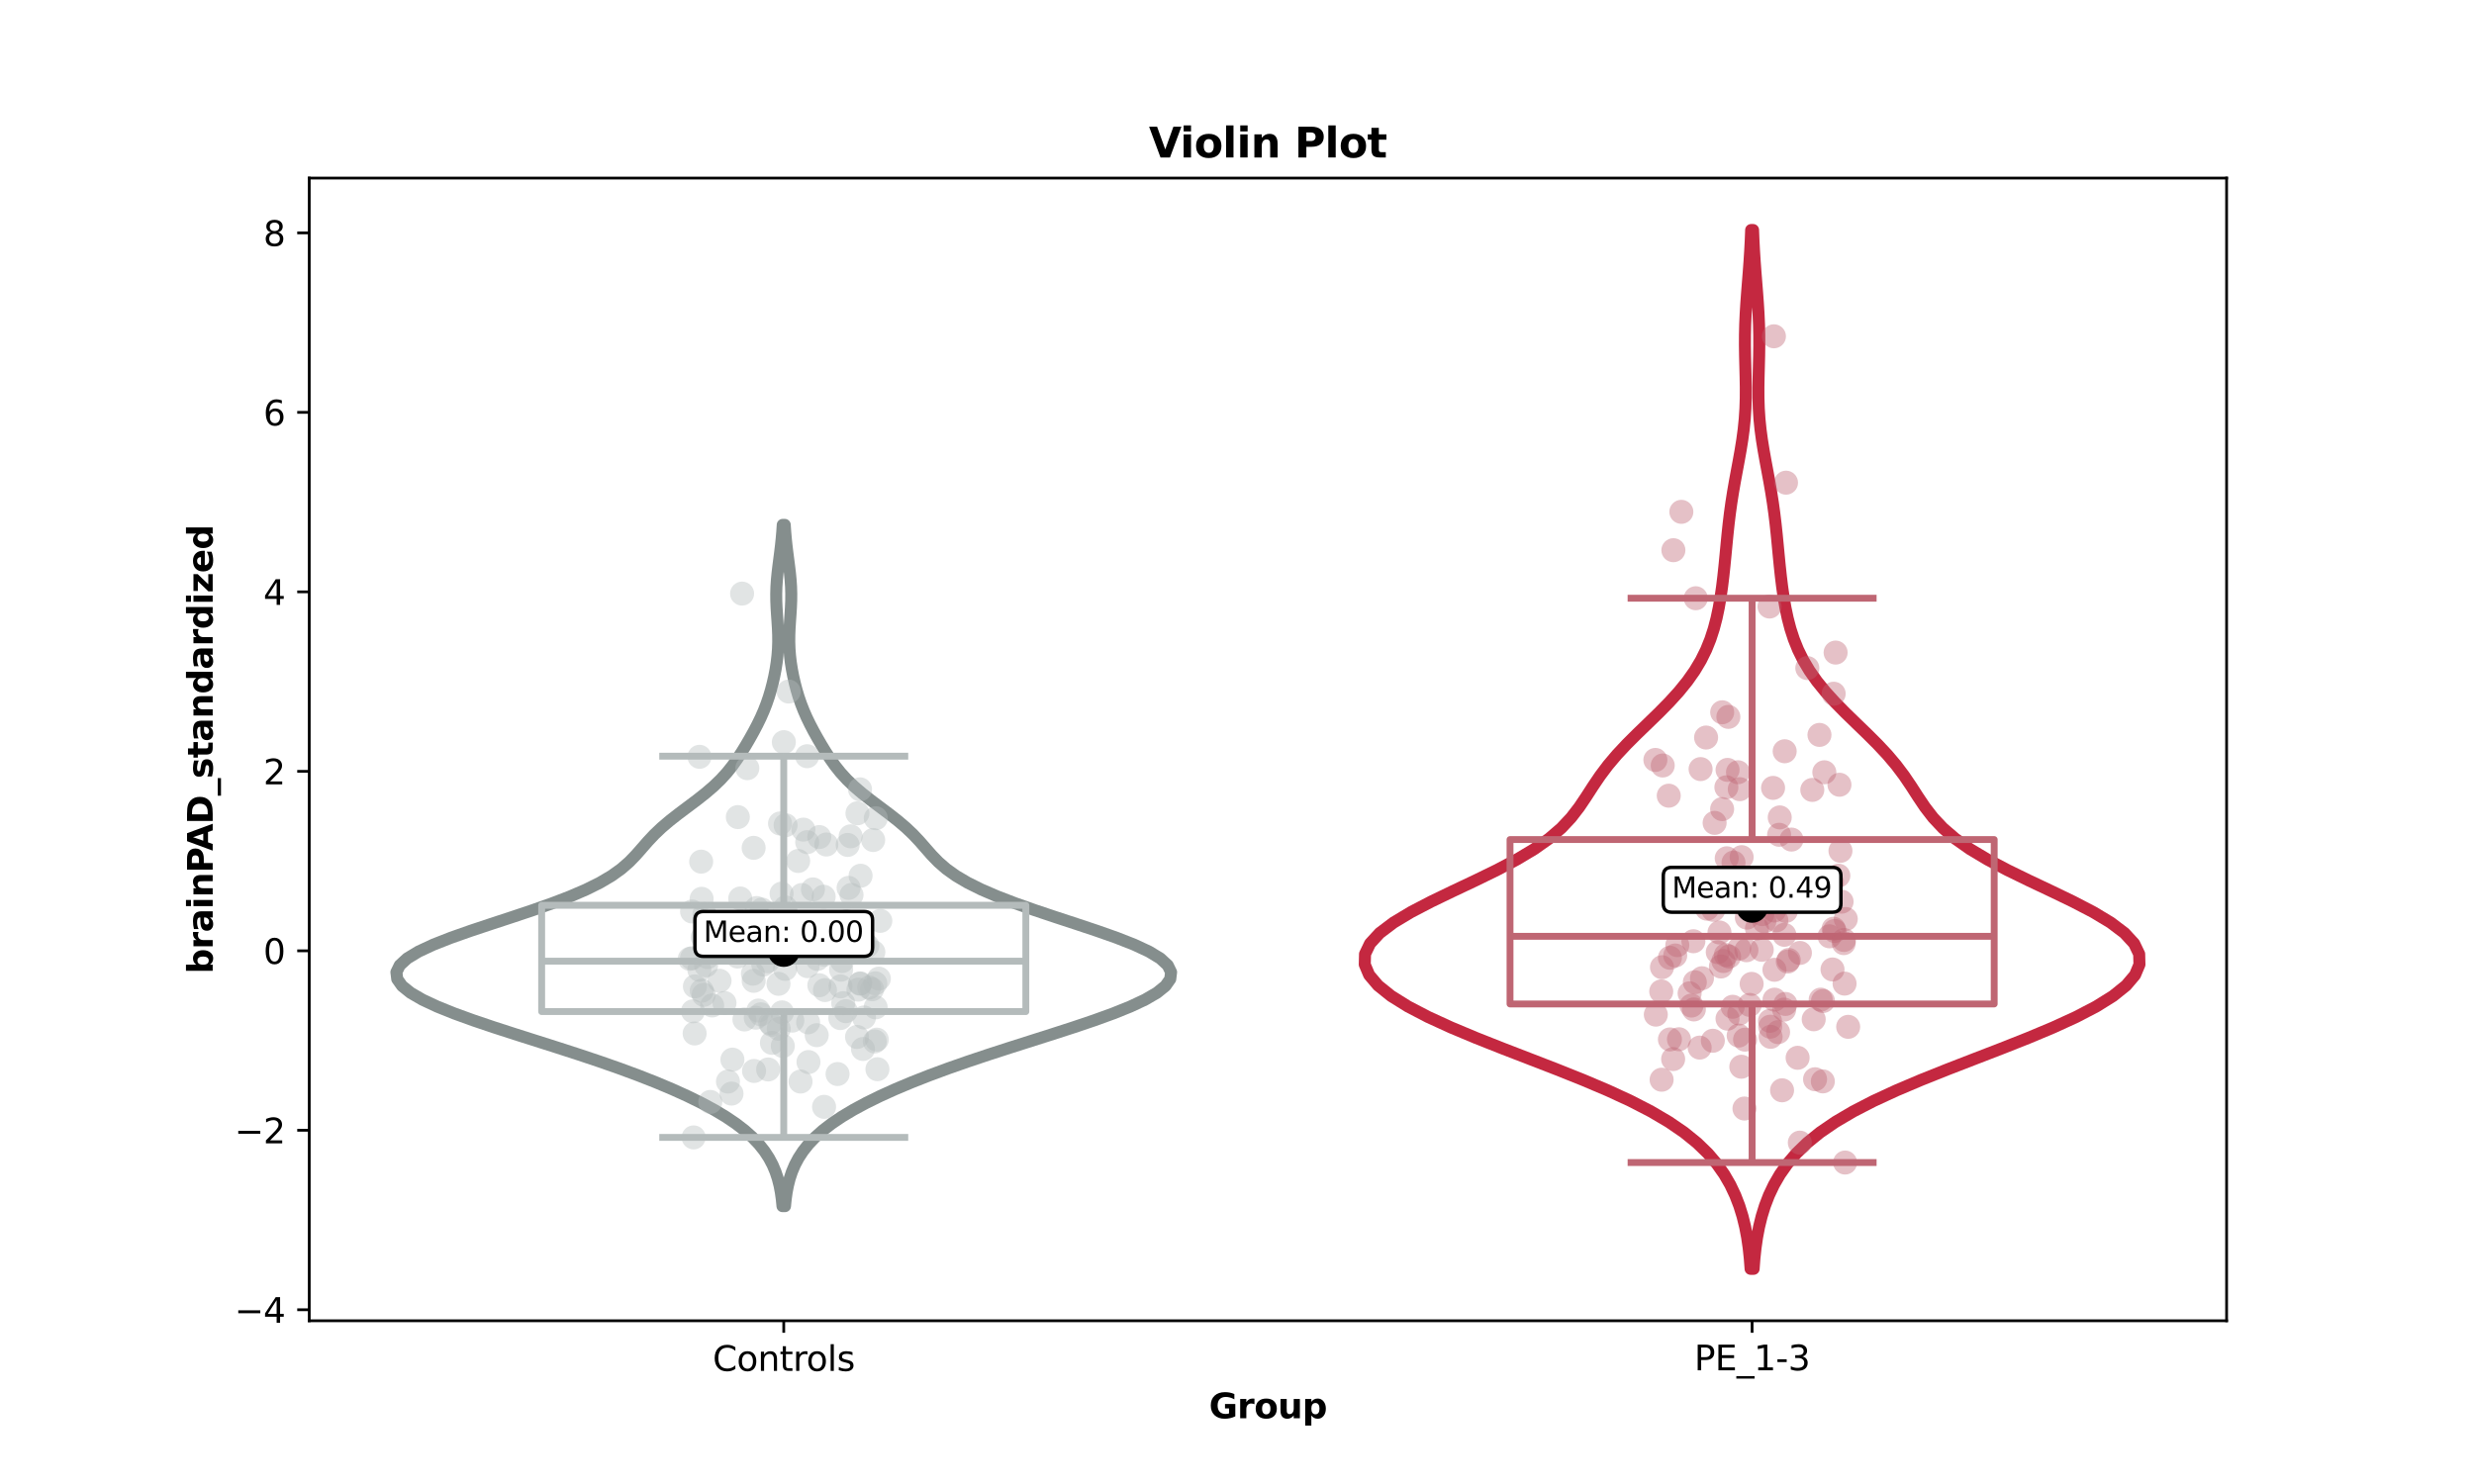 <?xml version="1.0" encoding="utf-8" standalone="no"?>
<!DOCTYPE svg PUBLIC "-//W3C//DTD SVG 1.1//EN"
  "http://www.w3.org/Graphics/SVG/1.1/DTD/svg11.dtd">
<svg xmlns:xlink="http://www.w3.org/1999/xlink" width="720pt" height="432pt" viewBox="0 0 720 432" xmlns="http://www.w3.org/2000/svg" version="1.1">
 <defs>
  <style type="text/css">*{stroke-linejoin: round; stroke-linecap: butt}</style>
 </defs>
 <g id="figure_1">
  <g id="patch_1">
   <path d="M 0 432 
L 720 432 
L 720 0 
L 0 0 
z
" style="fill: #ffffff"/>
  </g>
  <g id="axes_1">
   <g id="patch_2">
    <path d="M 90 384.48 
L 648 384.48 
L 648 51.84 
L 90 51.84 
z
" style="fill: #ffffff"/>
   </g>
   <g id="FillBetweenPolyCollection_1">
    <path d="M 228.457 351.11 
L 227.724 351.11 
L 227.527 349.107 
L 227.249 347.104 
L 226.867 345.101 
L 226.358 343.097 
L 225.693 341.094 
L 224.845 339.091 
L 223.781 337.088 
L 222.47 335.085 
L 220.878 333.081 
L 218.975 331.078 
L 216.733 329.075 
L 214.132 327.072 
L 211.16 325.069 
L 207.814 323.065 
L 204.099 321.062 
L 200.023 319.059 
L 195.597 317.056 
L 190.83 315.053 
L 185.731 313.05 
L 180.312 311.046 
L 174.595 309.043 
L 168.615 307.04 
L 162.435 305.037 
L 156.138 303.034 
L 149.833 301.03 
L 143.649 299.027 
L 137.724 297.024 
L 132.202 295.021 
L 127.23 293.018 
L 122.95 291.015 
L 119.5 289.011 
L 117.013 287.008 
L 115.604 285.005 
L 115.364 283.002 
L 116.337 280.999 
L 118.515 278.995 
L 121.824 276.992 
L 126.126 274.989 
L 131.23 272.986 
L 136.906 270.983 
L 142.914 268.979 
L 149.015 266.976 
L 154.994 264.973 
L 160.669 262.97 
L 165.889 260.967 
L 170.548 258.964 
L 174.582 256.96 
L 177.978 254.957 
L 180.778 252.954 
L 183.079 250.951 
L 185.024 248.948 
L 186.786 246.944 
L 188.536 244.941 
L 190.418 242.938 
L 192.524 240.935 
L 194.876 238.932 
L 197.434 236.928 
L 200.104 234.925 
L 202.77 232.922 
L 205.315 230.919 
L 207.653 228.916 
L 209.735 226.913 
L 211.559 224.909 
L 213.157 222.906 
L 214.58 220.903 
L 215.882 218.9 
L 217.104 216.897 
L 218.269 214.893 
L 219.382 212.89 
L 220.432 210.887 
L 221.403 208.884 
L 222.283 206.881 
L 223.065 204.877 
L 223.752 202.874 
L 224.352 200.871 
L 224.875 198.868 
L 225.329 196.865 
L 225.714 194.862 
L 226.028 192.858 
L 226.265 190.855 
L 226.417 188.852 
L 226.484 186.849 
L 226.469 184.846 
L 226.388 182.842 
L 226.263 180.839 
L 226.123 178.836 
L 225.999 176.833 
L 225.919 174.83 
L 225.903 172.827 
L 225.961 170.823 
L 226.093 168.82 
L 226.287 166.817 
L 226.524 164.814 
L 226.783 162.811 
L 227.042 160.807 
L 227.283 158.804 
L 227.492 156.801 
L 227.665 154.798 
L 227.8 152.795 
L 228.382 152.795 
L 228.382 152.795 
L 228.517 154.798 
L 228.689 156.801 
L 228.899 158.804 
L 229.14 160.807 
L 229.398 162.811 
L 229.657 164.814 
L 229.895 166.817 
L 230.089 168.82 
L 230.221 170.823 
L 230.279 172.827 
L 230.263 174.83 
L 230.182 176.833 
L 230.059 178.836 
L 229.919 180.839 
L 229.794 182.842 
L 229.713 184.846 
L 229.698 186.849 
L 229.764 188.852 
L 229.917 190.855 
L 230.153 192.858 
L 230.468 194.862 
L 230.853 196.865 
L 231.306 198.868 
L 231.83 200.871 
L 232.43 202.874 
L 233.117 204.877 
L 233.899 206.881 
L 234.779 208.884 
L 235.75 210.887 
L 236.8 212.89 
L 237.913 214.893 
L 239.078 216.897 
L 240.3 218.9 
L 241.602 220.903 
L 243.025 222.906 
L 244.623 224.909 
L 246.447 226.913 
L 248.529 228.916 
L 250.866 230.919 
L 253.412 232.922 
L 256.077 234.925 
L 258.748 236.928 
L 261.306 238.932 
L 263.658 240.935 
L 265.764 242.938 
L 267.646 244.941 
L 269.396 246.944 
L 271.157 248.948 
L 273.103 250.951 
L 275.404 252.954 
L 278.204 254.957 
L 281.6 256.96 
L 285.634 258.964 
L 290.293 260.967 
L 295.513 262.97 
L 301.187 264.973 
L 307.167 266.976 
L 313.268 268.979 
L 319.275 270.983 
L 324.952 272.986 
L 330.055 274.989 
L 334.358 276.992 
L 337.667 278.995 
L 339.845 280.999 
L 340.818 283.002 
L 340.577 285.005 
L 339.169 287.008 
L 336.682 289.011 
L 333.232 291.015 
L 328.952 293.018 
L 323.979 295.021 
L 318.458 297.024 
L 312.533 299.027 
L 306.349 301.03 
L 300.044 303.034 
L 293.747 305.037 
L 287.566 307.04 
L 281.587 309.043 
L 275.87 311.046 
L 270.451 313.05 
L 265.352 315.053 
L 260.585 317.056 
L 256.159 319.059 
L 252.083 321.062 
L 248.368 323.065 
L 245.022 325.069 
L 242.05 327.072 
L 239.449 329.075 
L 237.207 331.078 
L 235.303 333.081 
L 233.712 335.085 
L 232.4 337.088 
L 231.337 339.091 
L 230.488 341.094 
L 229.824 343.097 
L 229.315 345.101 
L 228.933 347.104 
L 228.655 349.107 
L 228.457 351.11 
L 228.457 351.11 
z
" clip-path="url(#pfb684f2359)" style="fill: none; stroke: #858e8d; stroke-width: 3.5"/>
   </g>
   <g id="FillBetweenPolyCollection_2">
    <path d="M 510.35 369.36 
L 509.468 369.36 
L 509.234 366.305 
L 508.908 363.251 
L 508.465 360.196 
L 507.882 357.142 
L 507.133 354.087 
L 506.188 351.033 
L 505.013 347.978 
L 503.569 344.924 
L 501.802 341.869 
L 499.651 338.815 
L 497.04 335.76 
L 493.888 332.705 
L 490.116 329.651 
L 485.655 326.596 
L 480.465 323.542 
L 474.541 320.487 
L 467.931 317.433 
L 460.732 314.378 
L 453.095 311.324 
L 445.211 308.269 
L 437.298 305.215 
L 429.585 302.16 
L 422.293 299.105 
L 415.627 296.051 
L 409.767 292.996 
L 404.868 289.942 
L 401.064 286.887 
L 398.471 283.833 
L 397.182 280.778 
L 397.259 277.724 
L 398.722 274.669 
L 401.531 271.615 
L 405.573 268.56 
L 410.658 265.505 
L 416.525 262.451 
L 422.86 259.396 
L 429.325 256.342 
L 435.593 253.287 
L 441.384 250.233 
L 446.496 247.178 
L 450.826 244.124 
L 454.376 241.069 
L 457.241 238.015 
L 459.595 234.96 
L 461.648 231.905 
L 463.617 228.851 
L 465.686 225.796 
L 467.984 222.742 
L 470.567 219.687 
L 473.426 216.633 
L 476.49 213.578 
L 479.653 210.524 
L 482.795 207.469 
L 485.799 204.415 
L 488.573 201.36 
L 491.052 198.305 
L 493.205 195.251 
L 495.026 192.196 
L 496.535 189.142 
L 497.765 186.087 
L 498.758 183.033 
L 499.557 179.978 
L 500.202 176.924 
L 500.729 173.869 
L 501.168 170.815 
L 501.541 167.76 
L 501.868 164.705 
L 502.167 161.651 
L 502.456 158.596 
L 502.754 155.542 
L 503.079 152.487 
L 503.447 149.433 
L 503.87 146.378 
L 504.349 143.324 
L 504.879 140.269 
L 505.442 137.215 
L 506.012 134.16 
L 506.558 131.105 
L 507.05 128.051 
L 507.459 124.996 
L 507.767 121.942 
L 507.967 118.887 
L 508.063 115.833 
L 508.072 112.778 
L 508.021 109.724 
L 507.941 106.669 
L 507.864 103.615 
L 507.819 100.56 
L 507.828 97.505 
L 507.899 94.451 
L 508.035 91.396 
L 508.223 88.342 
L 508.448 85.287 
L 508.691 82.233 
L 508.932 79.178 
L 509.155 76.124 
L 509.349 73.069 
L 509.509 70.015 
L 509.634 66.96 
L 510.184 66.96 
L 510.184 66.96 
L 510.309 70.015 
L 510.469 73.069 
L 510.664 76.124 
L 510.887 79.178 
L 511.127 82.233 
L 511.37 85.287 
L 511.595 88.342 
L 511.784 91.396 
L 511.919 94.451 
L 511.991 97.505 
L 511.999 100.56 
L 511.954 103.615 
L 511.877 106.669 
L 511.797 109.724 
L 511.746 112.778 
L 511.755 115.833 
L 511.851 118.887 
L 512.051 121.942 
L 512.359 124.996 
L 512.768 128.051 
L 513.26 131.105 
L 513.806 134.16 
L 514.376 137.215 
L 514.939 140.269 
L 515.469 143.324 
L 515.949 146.378 
L 516.371 149.433 
L 516.74 152.487 
L 517.065 155.542 
L 517.362 158.596 
L 517.652 161.651 
L 517.951 164.705 
L 518.278 167.76 
L 518.651 170.815 
L 519.089 173.869 
L 519.616 176.924 
L 520.261 179.978 
L 521.06 183.033 
L 522.053 186.087 
L 523.283 189.142 
L 524.792 192.196 
L 526.614 195.251 
L 528.766 198.305 
L 531.245 201.36 
L 534.019 204.415 
L 537.023 207.469 
L 540.165 210.524 
L 543.328 213.578 
L 546.392 216.633 
L 549.251 219.687 
L 551.835 222.742 
L 554.132 225.796 
L 556.201 228.851 
L 558.17 231.905 
L 560.223 234.96 
L 562.577 238.015 
L 565.443 241.069 
L 568.992 244.124 
L 573.322 247.178 
L 578.434 250.233 
L 584.225 253.287 
L 590.493 256.342 
L 596.958 259.396 
L 603.293 262.451 
L 609.16 265.505 
L 614.245 268.56 
L 618.287 271.615 
L 621.096 274.669 
L 622.559 277.724 
L 622.636 280.778 
L 621.347 283.833 
L 618.754 286.887 
L 614.951 289.942 
L 610.051 292.996 
L 604.191 296.051 
L 597.525 299.105 
L 590.233 302.16 
L 582.52 305.215 
L 574.607 308.269 
L 566.723 311.324 
L 559.086 314.378 
L 551.887 317.433 
L 545.277 320.487 
L 539.354 323.542 
L 534.163 326.596 
L 529.702 329.651 
L 525.93 332.705 
L 522.778 335.76 
L 520.168 338.815 
L 518.016 341.869 
L 516.25 344.924 
L 514.805 347.978 
L 513.631 351.033 
L 512.686 354.087 
L 511.936 357.142 
L 511.353 360.196 
L 510.911 363.251 
L 510.584 366.305 
L 510.35 369.36 
L 510.35 369.36 
z
" clip-path="url(#pfb684f2359)" style="fill: none; stroke: #c42840; stroke-width: 3.5"/>
   </g>
   <g id="matplotlib.axis_1">
    <g id="xtick_1">
     <g id="line2d_1">
      <defs>
       <path id="m94031a7353" d="M 0 0 
L 0 3.5 
" style="stroke: #000000; stroke-width: 0.8"/>
      </defs>
      <g>
       <use xlink:href="#m94031a7353" x="228.091" y="384.48" style="stroke: #000000; stroke-width: 0.8"/>
      </g>
     </g>
     <g id="text_1">
      <!-- Controls -->
      <g transform="translate(207.415 399.078) scale(0.1 -0.1)">
       <defs>
        <path id="DejaVuSans-43" d="M 4122 4306 
L 4122 3641 
Q 3803 3938 3442 4084 
Q 3081 4231 2675 4231 
Q 1875 4231 1450 3742 
Q 1025 3253 1025 2328 
Q 1025 1406 1450 917 
Q 1875 428 2675 428 
Q 3081 428 3442 575 
Q 3803 722 4122 1019 
L 4122 359 
Q 3791 134 3420 21 
Q 3050 -91 2638 -91 
Q 1578 -91 968 557 
Q 359 1206 359 2328 
Q 359 3453 968 4101 
Q 1578 4750 2638 4750 
Q 3056 4750 3426 4639 
Q 3797 4528 4122 4306 
z
" transform="scale(0.016)"/>
        <path id="DejaVuSans-6f" d="M 1959 3097 
Q 1497 3097 1228 2736 
Q 959 2375 959 1747 
Q 959 1119 1226 758 
Q 1494 397 1959 397 
Q 2419 397 2687 759 
Q 2956 1122 2956 1747 
Q 2956 2369 2687 2733 
Q 2419 3097 1959 3097 
z
M 1959 3584 
Q 2709 3584 3137 3096 
Q 3566 2609 3566 1747 
Q 3566 888 3137 398 
Q 2709 -91 1959 -91 
Q 1206 -91 779 398 
Q 353 888 353 1747 
Q 353 2609 779 3096 
Q 1206 3584 1959 3584 
z
" transform="scale(0.016)"/>
        <path id="DejaVuSans-6e" d="M 3513 2113 
L 3513 0 
L 2938 0 
L 2938 2094 
Q 2938 2591 2744 2837 
Q 2550 3084 2163 3084 
Q 1697 3084 1428 2787 
Q 1159 2491 1159 1978 
L 1159 0 
L 581 0 
L 581 3500 
L 1159 3500 
L 1159 2956 
Q 1366 3272 1645 3428 
Q 1925 3584 2291 3584 
Q 2894 3584 3203 3211 
Q 3513 2838 3513 2113 
z
" transform="scale(0.016)"/>
        <path id="DejaVuSans-74" d="M 1172 4494 
L 1172 3500 
L 2356 3500 
L 2356 3053 
L 1172 3053 
L 1172 1153 
Q 1172 725 1289 603 
Q 1406 481 1766 481 
L 2356 481 
L 2356 0 
L 1766 0 
Q 1100 0 847 248 
Q 594 497 594 1153 
L 594 3053 
L 172 3053 
L 172 3500 
L 594 3500 
L 594 4494 
L 1172 4494 
z
" transform="scale(0.016)"/>
        <path id="DejaVuSans-72" d="M 2631 2963 
Q 2534 3019 2420 3045 
Q 2306 3072 2169 3072 
Q 1681 3072 1420 2755 
Q 1159 2438 1159 1844 
L 1159 0 
L 581 0 
L 581 3500 
L 1159 3500 
L 1159 2956 
Q 1341 3275 1631 3429 
Q 1922 3584 2338 3584 
Q 2397 3584 2469 3576 
Q 2541 3569 2628 3553 
L 2631 2963 
z
" transform="scale(0.016)"/>
        <path id="DejaVuSans-6c" d="M 603 4863 
L 1178 4863 
L 1178 0 
L 603 0 
L 603 4863 
z
" transform="scale(0.016)"/>
        <path id="DejaVuSans-73" d="M 2834 3397 
L 2834 2853 
Q 2591 2978 2328 3040 
Q 2066 3103 1784 3103 
Q 1356 3103 1142 2972 
Q 928 2841 928 2578 
Q 928 2378 1081 2264 
Q 1234 2150 1697 2047 
L 1894 2003 
Q 2506 1872 2764 1633 
Q 3022 1394 3022 966 
Q 3022 478 2636 193 
Q 2250 -91 1575 -91 
Q 1294 -91 989 -36 
Q 684 19 347 128 
L 347 722 
Q 666 556 975 473 
Q 1284 391 1588 391 
Q 1994 391 2212 530 
Q 2431 669 2431 922 
Q 2431 1156 2273 1281 
Q 2116 1406 1581 1522 
L 1381 1569 
Q 847 1681 609 1914 
Q 372 2147 372 2553 
Q 372 3047 722 3315 
Q 1072 3584 1716 3584 
Q 2034 3584 2315 3537 
Q 2597 3491 2834 3397 
z
" transform="scale(0.016)"/>
       </defs>
       <use xlink:href="#DejaVuSans-43"/>
       <use xlink:href="#DejaVuSans-6f" transform="translate(69.824 0)"/>
       <use xlink:href="#DejaVuSans-6e" transform="translate(131.006 0)"/>
       <use xlink:href="#DejaVuSans-74" transform="translate(194.385 0)"/>
       <use xlink:href="#DejaVuSans-72" transform="translate(233.594 0)"/>
       <use xlink:href="#DejaVuSans-6f" transform="translate(272.457 0)"/>
       <use xlink:href="#DejaVuSans-6c" transform="translate(333.639 0)"/>
       <use xlink:href="#DejaVuSans-73" transform="translate(361.422 0)"/>
      </g>
     </g>
    </g>
    <g id="xtick_2">
     <g id="line2d_2">
      <g>
       <use xlink:href="#m94031a7353" x="509.909" y="384.48" style="stroke: #000000; stroke-width: 0.8"/>
      </g>
     </g>
     <g id="text_2">
      <!-- PE_1-3 -->
      <g transform="translate(493.068 398.902) scale(0.1 -0.1)">
       <defs>
        <path id="DejaVuSans-50" d="M 1259 4147 
L 1259 2394 
L 2053 2394 
Q 2494 2394 2734 2622 
Q 2975 2850 2975 3272 
Q 2975 3691 2734 3919 
Q 2494 4147 2053 4147 
L 1259 4147 
z
M 628 4666 
L 2053 4666 
Q 2838 4666 3239 4311 
Q 3641 3956 3641 3272 
Q 3641 2581 3239 2228 
Q 2838 1875 2053 1875 
L 1259 1875 
L 1259 0 
L 628 0 
L 628 4666 
z
" transform="scale(0.016)"/>
        <path id="DejaVuSans-45" d="M 628 4666 
L 3578 4666 
L 3578 4134 
L 1259 4134 
L 1259 2753 
L 3481 2753 
L 3481 2222 
L 1259 2222 
L 1259 531 
L 3634 531 
L 3634 0 
L 628 0 
L 628 4666 
z
" transform="scale(0.016)"/>
        <path id="DejaVuSans-5f" d="M 3263 -1063 
L 3263 -1509 
L -63 -1509 
L -63 -1063 
L 3263 -1063 
z
" transform="scale(0.016)"/>
        <path id="DejaVuSans-31" d="M 794 531 
L 1825 531 
L 1825 4091 
L 703 3866 
L 703 4441 
L 1819 4666 
L 2450 4666 
L 2450 531 
L 3481 531 
L 3481 0 
L 794 0 
L 794 531 
z
" transform="scale(0.016)"/>
        <path id="DejaVuSans-2d" d="M 313 2009 
L 1997 2009 
L 1997 1497 
L 313 1497 
L 313 2009 
z
" transform="scale(0.016)"/>
        <path id="DejaVuSans-33" d="M 2597 2516 
Q 3050 2419 3304 2112 
Q 3559 1806 3559 1356 
Q 3559 666 3084 287 
Q 2609 -91 1734 -91 
Q 1441 -91 1130 -33 
Q 819 25 488 141 
L 488 750 
Q 750 597 1062 519 
Q 1375 441 1716 441 
Q 2309 441 2620 675 
Q 2931 909 2931 1356 
Q 2931 1769 2642 2001 
Q 2353 2234 1838 2234 
L 1294 2234 
L 1294 2753 
L 1863 2753 
Q 2328 2753 2575 2939 
Q 2822 3125 2822 3475 
Q 2822 3834 2567 4026 
Q 2313 4219 1838 4219 
Q 1578 4219 1281 4162 
Q 984 4106 628 3988 
L 628 4550 
Q 988 4650 1302 4700 
Q 1616 4750 1894 4750 
Q 2613 4750 3031 4423 
Q 3450 4097 3450 3541 
Q 3450 3153 3228 2886 
Q 3006 2619 2597 2516 
z
" transform="scale(0.016)"/>
       </defs>
       <use xlink:href="#DejaVuSans-50"/>
       <use xlink:href="#DejaVuSans-45" transform="translate(60.303 0)"/>
       <use xlink:href="#DejaVuSans-5f" transform="translate(123.486 0)"/>
       <use xlink:href="#DejaVuSans-31" transform="translate(173.486 0)"/>
       <use xlink:href="#DejaVuSans-2d" transform="translate(237.109 0)"/>
       <use xlink:href="#DejaVuSans-33" transform="translate(273.193 0)"/>
      </g>
     </g>
    </g>
    <g id="text_3">
     <!-- Group -->
     <g transform="translate(351.857 412.858) scale(0.1 -0.1)">
      <defs>
       <path id="DejaVuSans-Bold-47" d="M 4781 347 
Q 4331 128 3847 18 
Q 3363 -91 2847 -91 
Q 1681 -91 1000 561 
Q 319 1213 319 2328 
Q 319 3456 1012 4103 
Q 1706 4750 2913 4750 
Q 3378 4750 3804 4662 
Q 4231 4575 4609 4403 
L 4609 3438 
Q 4219 3659 3833 3768 
Q 3447 3878 3059 3878 
Q 2341 3878 1952 3476 
Q 1563 3075 1563 2328 
Q 1563 1588 1938 1184 
Q 2313 781 3003 781 
Q 3191 781 3352 804 
Q 3513 828 3641 878 
L 3641 1784 
L 2906 1784 
L 2906 2591 
L 4781 2591 
L 4781 347 
z
" transform="scale(0.016)"/>
       <path id="DejaVuSans-Bold-72" d="M 3138 2547 
Q 2991 2616 2845 2648 
Q 2700 2681 2553 2681 
Q 2122 2681 1889 2404 
Q 1656 2128 1656 1613 
L 1656 0 
L 538 0 
L 538 3500 
L 1656 3500 
L 1656 2925 
Q 1872 3269 2151 3426 
Q 2431 3584 2822 3584 
Q 2878 3584 2943 3579 
Q 3009 3575 3134 3559 
L 3138 2547 
z
" transform="scale(0.016)"/>
       <path id="DejaVuSans-Bold-6f" d="M 2203 2784 
Q 1831 2784 1636 2517 
Q 1441 2250 1441 1747 
Q 1441 1244 1636 976 
Q 1831 709 2203 709 
Q 2569 709 2762 976 
Q 2956 1244 2956 1747 
Q 2956 2250 2762 2517 
Q 2569 2784 2203 2784 
z
M 2203 3584 
Q 3106 3584 3614 3096 
Q 4122 2609 4122 1747 
Q 4122 884 3614 396 
Q 3106 -91 2203 -91 
Q 1297 -91 786 396 
Q 275 884 275 1747 
Q 275 2609 786 3096 
Q 1297 3584 2203 3584 
z
" transform="scale(0.016)"/>
       <path id="DejaVuSans-Bold-75" d="M 500 1363 
L 500 3500 
L 1625 3500 
L 1625 3150 
Q 1625 2866 1622 2436 
Q 1619 2006 1619 1863 
Q 1619 1441 1641 1255 
Q 1663 1069 1716 984 
Q 1784 875 1895 815 
Q 2006 756 2150 756 
Q 2500 756 2700 1025 
Q 2900 1294 2900 1772 
L 2900 3500 
L 4019 3500 
L 4019 0 
L 2900 0 
L 2900 506 
Q 2647 200 2364 54 
Q 2081 -91 1741 -91 
Q 1134 -91 817 281 
Q 500 653 500 1363 
z
" transform="scale(0.016)"/>
       <path id="DejaVuSans-Bold-70" d="M 1656 506 
L 1656 -1331 
L 538 -1331 
L 538 3500 
L 1656 3500 
L 1656 2988 
Q 1888 3294 2169 3439 
Q 2450 3584 2816 3584 
Q 3463 3584 3878 3070 
Q 4294 2556 4294 1747 
Q 4294 938 3878 423 
Q 3463 -91 2816 -91 
Q 2450 -91 2169 54 
Q 1888 200 1656 506 
z
M 2400 2772 
Q 2041 2772 1848 2508 
Q 1656 2244 1656 1747 
Q 1656 1250 1848 986 
Q 2041 722 2400 722 
Q 2759 722 2948 984 
Q 3138 1247 3138 1747 
Q 3138 2247 2948 2509 
Q 2759 2772 2400 2772 
z
" transform="scale(0.016)"/>
      </defs>
      <use xlink:href="#DejaVuSans-Bold-47"/>
      <use xlink:href="#DejaVuSans-Bold-72" transform="translate(82.08 0)"/>
      <use xlink:href="#DejaVuSans-Bold-6f" transform="translate(131.396 0)"/>
      <use xlink:href="#DejaVuSans-Bold-75" transform="translate(200.098 0)"/>
      <use xlink:href="#DejaVuSans-Bold-70" transform="translate(271.289 0)"/>
     </g>
    </g>
   </g>
   <g id="matplotlib.axis_2">
    <g id="ytick_1">
     <g id="line2d_3">
      <defs>
       <path id="m8b348d5bcc" d="M 0 0 
L -3.5 0 
" style="stroke: #000000; stroke-width: 0.8"/>
      </defs>
      <g>
       <use xlink:href="#m8b348d5bcc" x="90" y="381.274" style="stroke: #000000; stroke-width: 0.8"/>
      </g>
     </g>
     <g id="text_4">
      <!-- −4 -->
      <g transform="translate(68.258 385.073) scale(0.1 -0.1)">
       <defs>
        <path id="DejaVuSans-2212" d="M 678 2272 
L 4684 2272 
L 4684 1741 
L 678 1741 
L 678 2272 
z
" transform="scale(0.016)"/>
        <path id="DejaVuSans-34" d="M 2419 4116 
L 825 1625 
L 2419 1625 
L 2419 4116 
z
M 2253 4666 
L 3047 4666 
L 3047 1625 
L 3713 1625 
L 3713 1100 
L 3047 1100 
L 3047 0 
L 2419 0 
L 2419 1100 
L 313 1100 
L 313 1709 
L 2253 4666 
z
" transform="scale(0.016)"/>
       </defs>
       <use xlink:href="#DejaVuSans-2212"/>
       <use xlink:href="#DejaVuSans-34" transform="translate(83.789 0)"/>
      </g>
     </g>
    </g>
    <g id="ytick_2">
     <g id="line2d_4">
      <g>
       <use xlink:href="#m8b348d5bcc" x="90" y="329.028" style="stroke: #000000; stroke-width: 0.8"/>
      </g>
     </g>
     <g id="text_5">
      <!-- −2 -->
      <g transform="translate(68.258 332.827) scale(0.1 -0.1)">
       <defs>
        <path id="DejaVuSans-32" d="M 1228 531 
L 3431 531 
L 3431 0 
L 469 0 
L 469 531 
Q 828 903 1448 1529 
Q 2069 2156 2228 2338 
Q 2531 2678 2651 2914 
Q 2772 3150 2772 3378 
Q 2772 3750 2511 3984 
Q 2250 4219 1831 4219 
Q 1534 4219 1204 4116 
Q 875 4013 500 3803 
L 500 4441 
Q 881 4594 1212 4672 
Q 1544 4750 1819 4750 
Q 2544 4750 2975 4387 
Q 3406 4025 3406 3419 
Q 3406 3131 3298 2873 
Q 3191 2616 2906 2266 
Q 2828 2175 2409 1742 
Q 1991 1309 1228 531 
z
" transform="scale(0.016)"/>
       </defs>
       <use xlink:href="#DejaVuSans-2212"/>
       <use xlink:href="#DejaVuSans-32" transform="translate(83.789 0)"/>
      </g>
     </g>
    </g>
    <g id="ytick_3">
     <g id="line2d_5">
      <g>
       <use xlink:href="#m8b348d5bcc" x="90" y="276.782" style="stroke: #000000; stroke-width: 0.8"/>
      </g>
     </g>
     <g id="text_6">
      <!-- 0 -->
      <g transform="translate(76.638 280.581) scale(0.1 -0.1)">
       <defs>
        <path id="DejaVuSans-30" d="M 2034 4250 
Q 1547 4250 1301 3770 
Q 1056 3291 1056 2328 
Q 1056 1369 1301 889 
Q 1547 409 2034 409 
Q 2525 409 2770 889 
Q 3016 1369 3016 2328 
Q 3016 3291 2770 3770 
Q 2525 4250 2034 4250 
z
M 2034 4750 
Q 2819 4750 3233 4129 
Q 3647 3509 3647 2328 
Q 3647 1150 3233 529 
Q 2819 -91 2034 -91 
Q 1250 -91 836 529 
Q 422 1150 422 2328 
Q 422 3509 836 4129 
Q 1250 4750 2034 4750 
z
" transform="scale(0.016)"/>
       </defs>
       <use xlink:href="#DejaVuSans-30"/>
      </g>
     </g>
    </g>
    <g id="ytick_4">
     <g id="line2d_6">
      <g>
       <use xlink:href="#m8b348d5bcc" x="90" y="224.536" style="stroke: #000000; stroke-width: 0.8"/>
      </g>
     </g>
     <g id="text_7">
      <!-- 2 -->
      <g transform="translate(76.638 228.335) scale(0.1 -0.1)">
       <use xlink:href="#DejaVuSans-32"/>
      </g>
     </g>
    </g>
    <g id="ytick_5">
     <g id="line2d_7">
      <g>
       <use xlink:href="#m8b348d5bcc" x="90" y="172.29" style="stroke: #000000; stroke-width: 0.8"/>
      </g>
     </g>
     <g id="text_8">
      <!-- 4 -->
      <g transform="translate(76.638 176.089) scale(0.1 -0.1)">
       <use xlink:href="#DejaVuSans-34"/>
      </g>
     </g>
    </g>
    <g id="ytick_6">
     <g id="line2d_8">
      <g>
       <use xlink:href="#m8b348d5bcc" x="90" y="120.044" style="stroke: #000000; stroke-width: 0.8"/>
      </g>
     </g>
     <g id="text_9">
      <!-- 6 -->
      <g transform="translate(76.638 123.843) scale(0.1 -0.1)">
       <defs>
        <path id="DejaVuSans-36" d="M 2113 2584 
Q 1688 2584 1439 2293 
Q 1191 2003 1191 1497 
Q 1191 994 1439 701 
Q 1688 409 2113 409 
Q 2538 409 2786 701 
Q 3034 994 3034 1497 
Q 3034 2003 2786 2293 
Q 2538 2584 2113 2584 
z
M 3366 4563 
L 3366 3988 
Q 3128 4100 2886 4159 
Q 2644 4219 2406 4219 
Q 1781 4219 1451 3797 
Q 1122 3375 1075 2522 
Q 1259 2794 1537 2939 
Q 1816 3084 2150 3084 
Q 2853 3084 3261 2657 
Q 3669 2231 3669 1497 
Q 3669 778 3244 343 
Q 2819 -91 2113 -91 
Q 1303 -91 875 529 
Q 447 1150 447 2328 
Q 447 3434 972 4092 
Q 1497 4750 2381 4750 
Q 2619 4750 2861 4703 
Q 3103 4656 3366 4563 
z
" transform="scale(0.016)"/>
       </defs>
       <use xlink:href="#DejaVuSans-36"/>
      </g>
     </g>
    </g>
    <g id="ytick_7">
     <g id="line2d_9">
      <g>
       <use xlink:href="#m8b348d5bcc" x="90" y="67.798" style="stroke: #000000; stroke-width: 0.8"/>
      </g>
     </g>
     <g id="text_10">
      <!-- 8 -->
      <g transform="translate(76.638 71.597) scale(0.1 -0.1)">
       <defs>
        <path id="DejaVuSans-38" d="M 2034 2216 
Q 1584 2216 1326 1975 
Q 1069 1734 1069 1313 
Q 1069 891 1326 650 
Q 1584 409 2034 409 
Q 2484 409 2743 651 
Q 3003 894 3003 1313 
Q 3003 1734 2745 1975 
Q 2488 2216 2034 2216 
z
M 1403 2484 
Q 997 2584 770 2862 
Q 544 3141 544 3541 
Q 544 4100 942 4425 
Q 1341 4750 2034 4750 
Q 2731 4750 3128 4425 
Q 3525 4100 3525 3541 
Q 3525 3141 3298 2862 
Q 3072 2584 2669 2484 
Q 3125 2378 3379 2068 
Q 3634 1759 3634 1313 
Q 3634 634 3220 271 
Q 2806 -91 2034 -91 
Q 1263 -91 848 271 
Q 434 634 434 1313 
Q 434 1759 690 2068 
Q 947 2378 1403 2484 
z
M 1172 3481 
Q 1172 3119 1398 2916 
Q 1625 2713 2034 2713 
Q 2441 2713 2670 2916 
Q 2900 3119 2900 3481 
Q 2900 3844 2670 4047 
Q 2441 4250 2034 4250 
Q 1625 4250 1398 4047 
Q 1172 3844 1172 3481 
z
" transform="scale(0.016)"/>
       </defs>
       <use xlink:href="#DejaVuSans-38"/>
      </g>
     </g>
    </g>
    <g id="text_11">
     <!-- brainPAD_standardized -->
     <g transform="translate(61.9 283.473) rotate(-90) scale(0.1 -0.1)">
      <defs>
       <path id="DejaVuSans-Bold-62" d="M 2400 722 
Q 2759 722 2948 984 
Q 3138 1247 3138 1747 
Q 3138 2247 2948 2509 
Q 2759 2772 2400 2772 
Q 2041 2772 1848 2508 
Q 1656 2244 1656 1747 
Q 1656 1250 1848 986 
Q 2041 722 2400 722 
z
M 1656 2988 
Q 1888 3294 2169 3439 
Q 2450 3584 2816 3584 
Q 3463 3584 3878 3070 
Q 4294 2556 4294 1747 
Q 4294 938 3878 423 
Q 3463 -91 2816 -91 
Q 2450 -91 2169 54 
Q 1888 200 1656 506 
L 1656 0 
L 538 0 
L 538 4863 
L 1656 4863 
L 1656 2988 
z
" transform="scale(0.016)"/>
       <path id="DejaVuSans-Bold-61" d="M 2106 1575 
Q 1756 1575 1579 1456 
Q 1403 1338 1403 1106 
Q 1403 894 1545 773 
Q 1688 653 1941 653 
Q 2256 653 2472 879 
Q 2688 1106 2688 1447 
L 2688 1575 
L 2106 1575 
z
M 3816 1997 
L 3816 0 
L 2688 0 
L 2688 519 
Q 2463 200 2181 54 
Q 1900 -91 1497 -91 
Q 953 -91 614 226 
Q 275 544 275 1050 
Q 275 1666 698 1953 
Q 1122 2241 2028 2241 
L 2688 2241 
L 2688 2328 
Q 2688 2594 2478 2717 
Q 2269 2841 1825 2841 
Q 1466 2841 1156 2769 
Q 847 2697 581 2553 
L 581 3406 
Q 941 3494 1303 3539 
Q 1666 3584 2028 3584 
Q 2975 3584 3395 3211 
Q 3816 2838 3816 1997 
z
" transform="scale(0.016)"/>
       <path id="DejaVuSans-Bold-69" d="M 538 3500 
L 1656 3500 
L 1656 0 
L 538 0 
L 538 3500 
z
M 538 4863 
L 1656 4863 
L 1656 3950 
L 538 3950 
L 538 4863 
z
" transform="scale(0.016)"/>
       <path id="DejaVuSans-Bold-6e" d="M 4056 2131 
L 4056 0 
L 2931 0 
L 2931 347 
L 2931 1631 
Q 2931 2084 2911 2256 
Q 2891 2428 2841 2509 
Q 2775 2619 2662 2680 
Q 2550 2741 2406 2741 
Q 2056 2741 1856 2470 
Q 1656 2200 1656 1722 
L 1656 0 
L 538 0 
L 538 3500 
L 1656 3500 
L 1656 2988 
Q 1909 3294 2193 3439 
Q 2478 3584 2822 3584 
Q 3428 3584 3742 3212 
Q 4056 2841 4056 2131 
z
" transform="scale(0.016)"/>
       <path id="DejaVuSans-Bold-50" d="M 588 4666 
L 2584 4666 
Q 3475 4666 3951 4270 
Q 4428 3875 4428 3144 
Q 4428 2409 3951 2014 
Q 3475 1619 2584 1619 
L 1791 1619 
L 1791 0 
L 588 0 
L 588 4666 
z
M 1791 3794 
L 1791 2491 
L 2456 2491 
Q 2806 2491 2997 2661 
Q 3188 2831 3188 3144 
Q 3188 3456 2997 3625 
Q 2806 3794 2456 3794 
L 1791 3794 
z
" transform="scale(0.016)"/>
       <path id="DejaVuSans-Bold-41" d="M 3419 850 
L 1538 850 
L 1241 0 
L 31 0 
L 1759 4666 
L 3194 4666 
L 4922 0 
L 3713 0 
L 3419 850 
z
M 1838 1716 
L 3116 1716 
L 2478 3572 
L 1838 1716 
z
" transform="scale(0.016)"/>
       <path id="DejaVuSans-Bold-44" d="M 1791 3756 
L 1791 909 
L 2222 909 
Q 2959 909 3348 1275 
Q 3738 1641 3738 2338 
Q 3738 3031 3350 3393 
Q 2963 3756 2222 3756 
L 1791 3756 
z
M 588 4666 
L 1856 4666 
Q 2919 4666 3439 4514 
Q 3959 4363 4331 4000 
Q 4659 3684 4818 3271 
Q 4978 2859 4978 2338 
Q 4978 1809 4818 1395 
Q 4659 981 4331 666 
Q 3956 303 3431 151 
Q 2906 0 1856 0 
L 588 0 
L 588 4666 
z
" transform="scale(0.016)"/>
       <path id="DejaVuSans-Bold-5f" d="M 3200 -916 
L 3200 -1509 
L 0 -1509 
L 0 -916 
L 3200 -916 
z
" transform="scale(0.016)"/>
       <path id="DejaVuSans-Bold-73" d="M 3272 3391 
L 3272 2541 
Q 2913 2691 2578 2766 
Q 2244 2841 1947 2841 
Q 1628 2841 1473 2761 
Q 1319 2681 1319 2516 
Q 1319 2381 1436 2309 
Q 1553 2238 1856 2203 
L 2053 2175 
Q 2913 2066 3209 1816 
Q 3506 1566 3506 1031 
Q 3506 472 3093 190 
Q 2681 -91 1863 -91 
Q 1516 -91 1145 -36 
Q 775 19 384 128 
L 384 978 
Q 719 816 1070 734 
Q 1422 653 1784 653 
Q 2113 653 2278 743 
Q 2444 834 2444 1013 
Q 2444 1163 2330 1236 
Q 2216 1309 1875 1350 
L 1678 1375 
Q 931 1469 631 1722 
Q 331 1975 331 2491 
Q 331 3047 712 3315 
Q 1094 3584 1881 3584 
Q 2191 3584 2531 3537 
Q 2872 3491 3272 3391 
z
" transform="scale(0.016)"/>
       <path id="DejaVuSans-Bold-74" d="M 1759 4494 
L 1759 3500 
L 2913 3500 
L 2913 2700 
L 1759 2700 
L 1759 1216 
Q 1759 972 1856 886 
Q 1953 800 2241 800 
L 2816 800 
L 2816 0 
L 1856 0 
Q 1194 0 917 276 
Q 641 553 641 1216 
L 641 2700 
L 84 2700 
L 84 3500 
L 641 3500 
L 641 4494 
L 1759 4494 
z
" transform="scale(0.016)"/>
       <path id="DejaVuSans-Bold-64" d="M 2919 2988 
L 2919 4863 
L 4044 4863 
L 4044 0 
L 2919 0 
L 2919 506 
Q 2688 197 2409 53 
Q 2131 -91 1766 -91 
Q 1119 -91 703 423 
Q 288 938 288 1747 
Q 288 2556 703 3070 
Q 1119 3584 1766 3584 
Q 2128 3584 2408 3439 
Q 2688 3294 2919 2988 
z
M 2181 722 
Q 2541 722 2730 984 
Q 2919 1247 2919 1747 
Q 2919 2247 2730 2509 
Q 2541 2772 2181 2772 
Q 1825 2772 1636 2509 
Q 1447 2247 1447 1747 
Q 1447 1247 1636 984 
Q 1825 722 2181 722 
z
" transform="scale(0.016)"/>
       <path id="DejaVuSans-Bold-7a" d="M 366 3500 
L 3419 3500 
L 3419 2719 
L 1575 800 
L 3419 800 
L 3419 0 
L 288 0 
L 288 781 
L 2131 2700 
L 366 2700 
L 366 3500 
z
" transform="scale(0.016)"/>
       <path id="DejaVuSans-Bold-65" d="M 4031 1759 
L 4031 1441 
L 1416 1441 
Q 1456 1047 1700 850 
Q 1944 653 2381 653 
Q 2734 653 3104 758 
Q 3475 863 3866 1075 
L 3866 213 
Q 3469 63 3072 -14 
Q 2675 -91 2278 -91 
Q 1328 -91 801 392 
Q 275 875 275 1747 
Q 275 2603 792 3093 
Q 1309 3584 2216 3584 
Q 3041 3584 3536 3087 
Q 4031 2591 4031 1759 
z
M 2881 2131 
Q 2881 2450 2695 2645 
Q 2509 2841 2209 2841 
Q 1884 2841 1681 2658 
Q 1478 2475 1428 2131 
L 2881 2131 
z
" transform="scale(0.016)"/>
      </defs>
      <use xlink:href="#DejaVuSans-Bold-62"/>
      <use xlink:href="#DejaVuSans-Bold-72" transform="translate(71.582 0)"/>
      <use xlink:href="#DejaVuSans-Bold-61" transform="translate(120.898 0)"/>
      <use xlink:href="#DejaVuSans-Bold-69" transform="translate(188.379 0)"/>
      <use xlink:href="#DejaVuSans-Bold-6e" transform="translate(222.656 0)"/>
      <use xlink:href="#DejaVuSans-Bold-50" transform="translate(293.848 0)"/>
      <use xlink:href="#DejaVuSans-Bold-41" transform="translate(358.014 0)"/>
      <use xlink:href="#DejaVuSans-Bold-44" transform="translate(435.406 0)"/>
      <use xlink:href="#DejaVuSans-Bold-5f" transform="translate(518.414 0)"/>
      <use xlink:href="#DejaVuSans-Bold-73" transform="translate(568.414 0)"/>
      <use xlink:href="#DejaVuSans-Bold-74" transform="translate(627.936 0)"/>
      <use xlink:href="#DejaVuSans-Bold-61" transform="translate(675.738 0)"/>
      <use xlink:href="#DejaVuSans-Bold-6e" transform="translate(743.219 0)"/>
      <use xlink:href="#DejaVuSans-Bold-64" transform="translate(814.41 0)"/>
      <use xlink:href="#DejaVuSans-Bold-61" transform="translate(885.992 0)"/>
      <use xlink:href="#DejaVuSans-Bold-72" transform="translate(953.473 0)"/>
      <use xlink:href="#DejaVuSans-Bold-64" transform="translate(1002.789 0)"/>
      <use xlink:href="#DejaVuSans-Bold-69" transform="translate(1074.371 0)"/>
      <use xlink:href="#DejaVuSans-Bold-7a" transform="translate(1108.648 0)"/>
      <use xlink:href="#DejaVuSans-Bold-65" transform="translate(1166.852 0)"/>
      <use xlink:href="#DejaVuSans-Bold-64" transform="translate(1234.674 0)"/>
     </g>
    </g>
   </g>
   <g id="patch_3">
    <path d="M 157.636 294.476 
L 298.545 294.476 
L 298.545 263.528 
L 157.636 263.528 
L 157.636 294.476 
L 157.636 294.476 
z
" clip-path="url(#pfb684f2359)" style="fill: none; stroke: #b4bbbb; stroke-width: 2; stroke-linejoin: miter"/>
   </g>
   <g id="line2d_10">
    <path d="M 228.091 294.476 
L 228.091 331.106 
" clip-path="url(#pfb684f2359)" style="fill: none; stroke: #b4bbbb; stroke-width: 2"/>
   </g>
   <g id="line2d_11">
    <path d="M 228.091 263.528 
L 228.091 220.133 
" clip-path="url(#pfb684f2359)" style="fill: none; stroke: #b4bbbb; stroke-width: 2"/>
   </g>
   <g id="line2d_12">
    <path d="M 192.864 331.106 
L 263.318 331.106 
" clip-path="url(#pfb684f2359)" style="fill: none; stroke: #b4bbbb; stroke-width: 2; stroke-linecap: square"/>
   </g>
   <g id="line2d_13">
    <path d="M 192.864 220.133 
L 263.318 220.133 
" clip-path="url(#pfb684f2359)" style="fill: none; stroke: #b4bbbb; stroke-width: 2; stroke-linecap: square"/>
   </g>
   <g id="patch_4">
    <path d="M 439.455 292.255 
L 580.364 292.255 
L 580.364 244.403 
L 439.455 244.403 
L 439.455 292.255 
L 439.455 292.255 
z
" clip-path="url(#pfb684f2359)" style="fill: none; stroke: #bf6673; stroke-width: 2; stroke-linejoin: miter"/>
   </g>
   <g id="line2d_14">
    <path d="M 509.909 292.255 
L 509.909 338.422 
" clip-path="url(#pfb684f2359)" style="fill: none; stroke: #bf6673; stroke-width: 2"/>
   </g>
   <g id="line2d_15">
    <path d="M 509.909 244.403 
L 509.909 174.151 
" clip-path="url(#pfb684f2359)" style="fill: none; stroke: #bf6673; stroke-width: 2"/>
   </g>
   <g id="line2d_16">
    <path d="M 474.682 338.422 
L 545.136 338.422 
" clip-path="url(#pfb684f2359)" style="fill: none; stroke: #bf6673; stroke-width: 2; stroke-linecap: square"/>
   </g>
   <g id="line2d_17">
    <path d="M 474.682 174.151 
L 545.136 174.151 
" clip-path="url(#pfb684f2359)" style="fill: none; stroke: #bf6673; stroke-width: 2; stroke-linecap: square"/>
   </g>
   <g id="line2d_18">
    <path d="M 157.636 279.8 
L 298.545 279.8 
" clip-path="url(#pfb684f2359)" style="fill: none; stroke: #b4bbbb; stroke-width: 2"/>
   </g>
   <g id="line2d_19">
    <path d="M 439.455 272.57 
L 580.364 272.57 
" clip-path="url(#pfb684f2359)" style="fill: none; stroke: #bf6673; stroke-width: 2"/>
   </g>
   <g id="patch_5">
    <path d="M 90 384.48 
L 90 51.84 
" style="fill: none; stroke: #000000; stroke-width: 0.8; stroke-linejoin: miter; stroke-linecap: square"/>
   </g>
   <g id="patch_6">
    <path d="M 648 384.48 
L 648 51.84 
" style="fill: none; stroke: #000000; stroke-width: 0.8; stroke-linejoin: miter; stroke-linecap: square"/>
   </g>
   <g id="patch_7">
    <path d="M 90 384.48 
L 648 384.48 
" style="fill: none; stroke: #000000; stroke-width: 0.8; stroke-linejoin: miter; stroke-linecap: square"/>
   </g>
   <g id="patch_8">
    <path d="M 90 51.84 
L 648 51.84 
" style="fill: none; stroke: #000000; stroke-width: 0.8; stroke-linejoin: miter; stroke-linecap: square"/>
   </g>
   <g id="PathCollection_1">
    <defs>
     <path id="C0_0_c710a4fb5b" d="M 0 3.5 
C 0.928 3.5 1.819 3.131 2.475 2.475 
C 3.131 1.819 3.5 0.928 3.5 -0 
C 3.5 -0.928 3.131 -1.819 2.475 -2.475 
C 1.819 -3.131 0.928 -3.5 0 -3.5 
C -0.928 -3.5 -1.819 -3.131 -2.475 -2.475 
C -3.131 -1.819 -3.5 -0.928 -3.5 0 
C -3.5 0.928 -3.131 1.819 -2.475 2.475 
C -1.819 3.131 -0.928 3.5 0 3.5 
z
"/>
    </defs>
    <g clip-path="url(#pfb684f2359)">
     <use xlink:href="#C0_0_c710a4fb5b" x="243.637" y="275.801" style="fill: #b4bbbb; fill-opacity: 0.4"/>
    </g>
    <g clip-path="url(#pfb684f2359)">
     <use xlink:href="#C0_0_c710a4fb5b" x="227.459" y="260.138" style="fill: #b4bbbb; fill-opacity: 0.4"/>
    </g>
    <g clip-path="url(#pfb684f2359)">
     <use xlink:href="#C0_0_c710a4fb5b" x="249.541" y="236.752" style="fill: #b4bbbb; fill-opacity: 0.4"/>
    </g>
    <g clip-path="url(#pfb684f2359)">
     <use xlink:href="#C0_0_c710a4fb5b" x="215.82" y="276.394" style="fill: #b4bbbb; fill-opacity: 0.4"/>
    </g>
    <g clip-path="url(#pfb684f2359)">
     <use xlink:href="#C0_0_c710a4fb5b" x="227.817" y="304.497" style="fill: #b4bbbb; fill-opacity: 0.4"/>
    </g>
    <g clip-path="url(#pfb684f2359)">
     <use xlink:href="#C0_0_c710a4fb5b" x="223.55" y="311.325" style="fill: #b4bbbb; fill-opacity: 0.4"/>
    </g>
    <g clip-path="url(#pfb684f2359)">
     <use xlink:href="#C0_0_c710a4fb5b" x="250.376" y="272.649" style="fill: #b4bbbb; fill-opacity: 0.4"/>
    </g>
    <g clip-path="url(#pfb684f2359)">
     <use xlink:href="#C0_0_c710a4fb5b" x="250.282" y="286.368" style="fill: #b4bbbb; fill-opacity: 0.4"/>
    </g>
    <g clip-path="url(#pfb684f2359)">
     <use xlink:href="#C0_0_c710a4fb5b" x="233.364" y="260.536" style="fill: #b4bbbb; fill-opacity: 0.4"/>
    </g>
    <g clip-path="url(#pfb684f2359)">
     <use xlink:href="#C0_0_c710a4fb5b" x="215.97" y="172.799" style="fill: #b4bbbb; fill-opacity: 0.4"/>
    </g>
    <g clip-path="url(#pfb684f2359)">
     <use xlink:href="#C0_0_c710a4fb5b" x="255.772" y="284.882" style="fill: #b4bbbb; fill-opacity: 0.4"/>
    </g>
    <g clip-path="url(#pfb684f2359)">
     <use xlink:href="#C0_0_c710a4fb5b" x="213.151" y="308.461" style="fill: #b4bbbb; fill-opacity: 0.4"/>
    </g>
    <g clip-path="url(#pfb684f2359)">
     <use xlink:href="#C0_0_c710a4fb5b" x="253.798" y="287.986" style="fill: #b4bbbb; fill-opacity: 0.4"/>
    </g>
    <g clip-path="url(#pfb684f2359)">
     <use xlink:href="#C0_0_c710a4fb5b" x="251.445" y="296.193" style="fill: #b4bbbb; fill-opacity: 0.4"/>
    </g>
    <g clip-path="url(#pfb684f2359)">
     <use xlink:href="#C0_0_c710a4fb5b" x="227.592" y="294.712" style="fill: #b4bbbb; fill-opacity: 0.4"/>
    </g>
    <g clip-path="url(#pfb684f2359)">
     <use xlink:href="#C0_0_c710a4fb5b" x="209.518" y="275.638" style="fill: #b4bbbb; fill-opacity: 0.4"/>
    </g>
    <g clip-path="url(#pfb684f2359)">
     <use xlink:href="#C0_0_c710a4fb5b" x="255.17" y="302.636" style="fill: #b4bbbb; fill-opacity: 0.4"/>
    </g>
    <g clip-path="url(#pfb684f2359)">
     <use xlink:href="#C0_0_c710a4fb5b" x="237.681" y="301.345" style="fill: #b4bbbb; fill-opacity: 0.4"/>
    </g>
    <g clip-path="url(#pfb684f2359)">
     <use xlink:href="#C0_0_c710a4fb5b" x="201.399" y="278.927" style="fill: #b4bbbb; fill-opacity: 0.4"/>
    </g>
    <g clip-path="url(#pfb684f2359)">
     <use xlink:href="#C0_0_c710a4fb5b" x="235.291" y="309.17" style="fill: #b4bbbb; fill-opacity: 0.4"/>
    </g>
    <g clip-path="url(#pfb684f2359)">
     <use xlink:href="#C0_0_c710a4fb5b" x="224.595" y="298.323" style="fill: #b4bbbb; fill-opacity: 0.4"/>
    </g>
    <g clip-path="url(#pfb684f2359)">
     <use xlink:href="#C0_0_c710a4fb5b" x="228.624" y="240.218" style="fill: #b4bbbb; fill-opacity: 0.4"/>
    </g>
    <g clip-path="url(#pfb684f2359)">
     <use xlink:href="#C0_0_c710a4fb5b" x="230.58" y="297.108" style="fill: #b4bbbb; fill-opacity: 0.4"/>
    </g>
    <g clip-path="url(#pfb684f2359)">
     <use xlink:href="#C0_0_c710a4fb5b" x="214.666" y="278.459" style="fill: #b4bbbb; fill-opacity: 0.4"/>
    </g>
    <g clip-path="url(#pfb684f2359)">
     <use xlink:href="#C0_0_c710a4fb5b" x="219.121" y="283.449" style="fill: #b4bbbb; fill-opacity: 0.4"/>
    </g>
    <g clip-path="url(#pfb684f2359)">
     <use xlink:href="#C0_0_c710a4fb5b" x="205.495" y="281.008" style="fill: #b4bbbb; fill-opacity: 0.4"/>
    </g>
    <g clip-path="url(#pfb684f2359)">
     <use xlink:href="#C0_0_c710a4fb5b" x="234.894" y="220.133" style="fill: #b4bbbb; fill-opacity: 0.4"/>
    </g>
    <g clip-path="url(#pfb684f2359)">
     <use xlink:href="#C0_0_c710a4fb5b" x="219.946" y="296.258" style="fill: #b4bbbb; fill-opacity: 0.4"/>
    </g>
    <g clip-path="url(#pfb684f2359)">
     <use xlink:href="#C0_0_c710a4fb5b" x="251.145" y="305.363" style="fill: #b4bbbb; fill-opacity: 0.4"/>
    </g>
    <g clip-path="url(#pfb684f2359)">
     <use xlink:href="#C0_0_c710a4fb5b" x="254.166" y="277.163" style="fill: #b4bbbb; fill-opacity: 0.4"/>
    </g>
    <g clip-path="url(#pfb684f2359)">
     <use xlink:href="#C0_0_c710a4fb5b" x="256.199" y="268.068" style="fill: #b4bbbb; fill-opacity: 0.4"/>
    </g>
    <g clip-path="url(#pfb684f2359)">
     <use xlink:href="#C0_0_c710a4fb5b" x="226.634" y="299.498" style="fill: #b4bbbb; fill-opacity: 0.4"/>
    </g>
    <g clip-path="url(#pfb684f2359)">
     <use xlink:href="#C0_0_c710a4fb5b" x="209.406" y="285.505" style="fill: #b4bbbb; fill-opacity: 0.4"/>
    </g>
    <g clip-path="url(#pfb684f2359)">
     <use xlink:href="#C0_0_c710a4fb5b" x="251.507" y="274.298" style="fill: #b4bbbb; fill-opacity: 0.4"/>
    </g>
    <g clip-path="url(#pfb684f2359)">
     <use xlink:href="#C0_0_c710a4fb5b" x="239.708" y="261.039" style="fill: #b4bbbb; fill-opacity: 0.4"/>
    </g>
    <g clip-path="url(#pfb684f2359)">
     <use xlink:href="#C0_0_c710a4fb5b" x="214.728" y="237.857" style="fill: #b4bbbb; fill-opacity: 0.4"/>
    </g>
    <g clip-path="url(#pfb684f2359)">
     <use xlink:href="#C0_0_c710a4fb5b" x="204.221" y="288.405" style="fill: #b4bbbb; fill-opacity: 0.4"/>
    </g>
    <g clip-path="url(#pfb684f2359)">
     <use xlink:href="#C0_0_c710a4fb5b" x="254.841" y="293.252" style="fill: #b4bbbb; fill-opacity: 0.4"/>
    </g>
    <g clip-path="url(#pfb684f2359)">
     <use xlink:href="#C0_0_c710a4fb5b" x="246.304" y="268.204" style="fill: #b4bbbb; fill-opacity: 0.4"/>
    </g>
    <g clip-path="url(#pfb684f2359)">
     <use xlink:href="#C0_0_c710a4fb5b" x="252.421" y="275.289" style="fill: #b4bbbb; fill-opacity: 0.4"/>
    </g>
    <g clip-path="url(#pfb684f2359)">
     <use xlink:href="#C0_0_c710a4fb5b" x="228.582" y="264.156" style="fill: #b4bbbb; fill-opacity: 0.4"/>
    </g>
    <g clip-path="url(#pfb684f2359)">
     <use xlink:href="#C0_0_c710a4fb5b" x="210.843" y="291.983" style="fill: #b4bbbb; fill-opacity: 0.4"/>
    </g>
    <g clip-path="url(#pfb684f2359)">
     <use xlink:href="#C0_0_c710a4fb5b" x="204.059" y="250.827" style="fill: #b4bbbb; fill-opacity: 0.4"/>
    </g>
    <g clip-path="url(#pfb684f2359)">
     <use xlink:href="#C0_0_c710a4fb5b" x="224.65" y="303.58" style="fill: #b4bbbb; fill-opacity: 0.4"/>
    </g>
    <g clip-path="url(#pfb684f2359)">
     <use xlink:href="#C0_0_c710a4fb5b" x="202.159" y="300.848" style="fill: #b4bbbb; fill-opacity: 0.4"/>
    </g>
    <g clip-path="url(#pfb684f2359)">
     <use xlink:href="#C0_0_c710a4fb5b" x="211.035" y="269.2" style="fill: #b4bbbb; fill-opacity: 0.4"/>
    </g>
    <g clip-path="url(#pfb684f2359)">
     <use xlink:href="#C0_0_c710a4fb5b" x="205.012" y="266.091" style="fill: #b4bbbb; fill-opacity: 0.4"/>
    </g>
    <g clip-path="url(#pfb684f2359)">
     <use xlink:href="#C0_0_c710a4fb5b" x="238.427" y="243.667" style="fill: #b4bbbb; fill-opacity: 0.4"/>
    </g>
    <g clip-path="url(#pfb684f2359)">
     <use xlink:href="#C0_0_c710a4fb5b" x="240.485" y="245.84" style="fill: #b4bbbb; fill-opacity: 0.4"/>
    </g>
    <g clip-path="url(#pfb684f2359)">
     <use xlink:href="#C0_0_c710a4fb5b" x="221.423" y="295.28" style="fill: #b4bbbb; fill-opacity: 0.4"/>
    </g>
    <g clip-path="url(#pfb684f2359)">
     <use xlink:href="#C0_0_c710a4fb5b" x="254.734" y="286.251" style="fill: #b4bbbb; fill-opacity: 0.4"/>
    </g>
    <g clip-path="url(#pfb684f2359)">
     <use xlink:href="#C0_0_c710a4fb5b" x="246.697" y="245.964" style="fill: #b4bbbb; fill-opacity: 0.4"/>
    </g>
    <g clip-path="url(#pfb684f2359)">
     <use xlink:href="#C0_0_c710a4fb5b" x="255.356" y="311.251" style="fill: #b4bbbb; fill-opacity: 0.4"/>
    </g>
    <g clip-path="url(#pfb684f2359)">
     <use xlink:href="#C0_0_c710a4fb5b" x="252.961" y="287.46" style="fill: #b4bbbb; fill-opacity: 0.4"/>
    </g>
    <g clip-path="url(#pfb684f2359)">
     <use xlink:href="#C0_0_c710a4fb5b" x="232.291" y="250.636" style="fill: #b4bbbb; fill-opacity: 0.4"/>
    </g>
    <g clip-path="url(#pfb684f2359)">
     <use xlink:href="#C0_0_c710a4fb5b" x="220.2" y="264.335" style="fill: #b4bbbb; fill-opacity: 0.4"/>
    </g>
    <g clip-path="url(#pfb684f2359)">
     <use xlink:href="#C0_0_c710a4fb5b" x="217.904" y="270.997" style="fill: #b4bbbb; fill-opacity: 0.4"/>
    </g>
    <g clip-path="url(#pfb684f2359)">
     <use xlink:href="#C0_0_c710a4fb5b" x="200.729" y="279.124" style="fill: #b4bbbb; fill-opacity: 0.4"/>
    </g>
    <g clip-path="url(#pfb684f2359)">
     <use xlink:href="#C0_0_c710a4fb5b" x="226.566" y="286.397" style="fill: #b4bbbb; fill-opacity: 0.4"/>
    </g>
    <g clip-path="url(#pfb684f2359)">
     <use xlink:href="#C0_0_c710a4fb5b" x="237.905" y="279.146" style="fill: #b4bbbb; fill-opacity: 0.4"/>
    </g>
    <g clip-path="url(#pfb684f2359)">
     <use xlink:href="#C0_0_c710a4fb5b" x="201.413" y="265.337" style="fill: #b4bbbb; fill-opacity: 0.4"/>
    </g>
    <g clip-path="url(#pfb684f2359)">
     <use xlink:href="#C0_0_c710a4fb5b" x="222.124" y="280.786" style="fill: #b4bbbb; fill-opacity: 0.4"/>
    </g>
    <g clip-path="url(#pfb684f2359)">
     <use xlink:href="#C0_0_c710a4fb5b" x="204.798" y="289.591" style="fill: #b4bbbb; fill-opacity: 0.4"/>
    </g>
    <g clip-path="url(#pfb684f2359)">
     <use xlink:href="#C0_0_c710a4fb5b" x="215.429" y="261.555" style="fill: #b4bbbb; fill-opacity: 0.4"/>
    </g>
    <g clip-path="url(#pfb684f2359)">
     <use xlink:href="#C0_0_c710a4fb5b" x="219.343" y="285.527" style="fill: #b4bbbb; fill-opacity: 0.4"/>
    </g>
    <g clip-path="url(#pfb684f2359)">
     <use xlink:href="#C0_0_c710a4fb5b" x="207.25" y="292.695" style="fill: #b4bbbb; fill-opacity: 0.4"/>
    </g>
    <g clip-path="url(#pfb684f2359)">
     <use xlink:href="#C0_0_c710a4fb5b" x="245.06" y="279.776" style="fill: #b4bbbb; fill-opacity: 0.4"/>
    </g>
    <g clip-path="url(#pfb684f2359)">
     <use xlink:href="#C0_0_c710a4fb5b" x="227.008" y="239.718" style="fill: #b4bbbb; fill-opacity: 0.4"/>
    </g>
    <g clip-path="url(#pfb684f2359)">
     <use xlink:href="#C0_0_c710a4fb5b" x="233.805" y="241.508" style="fill: #b4bbbb; fill-opacity: 0.4"/>
    </g>
    <g clip-path="url(#pfb684f2359)">
     <use xlink:href="#C0_0_c710a4fb5b" x="244.776" y="282.275" style="fill: #b4bbbb; fill-opacity: 0.4"/>
    </g>
    <g clip-path="url(#pfb684f2359)">
     <use xlink:href="#C0_0_c710a4fb5b" x="254.578" y="303.166" style="fill: #b4bbbb; fill-opacity: 0.4"/>
    </g>
    <g clip-path="url(#pfb684f2359)">
     <use xlink:href="#C0_0_c710a4fb5b" x="228.117" y="216.045" style="fill: #b4bbbb; fill-opacity: 0.4"/>
    </g>
    <g clip-path="url(#pfb684f2359)">
     <use xlink:href="#C0_0_c710a4fb5b" x="249.815" y="288.082" style="fill: #b4bbbb; fill-opacity: 0.4"/>
    </g>
    <g clip-path="url(#pfb684f2359)">
     <use xlink:href="#C0_0_c710a4fb5b" x="238.45" y="286.807" style="fill: #b4bbbb; fill-opacity: 0.4"/>
    </g>
    <g clip-path="url(#pfb684f2359)">
     <use xlink:href="#C0_0_c710a4fb5b" x="243.755" y="312.657" style="fill: #b4bbbb; fill-opacity: 0.4"/>
    </g>
    <g clip-path="url(#pfb684f2359)">
     <use xlink:href="#C0_0_c710a4fb5b" x="232.98" y="314.842" style="fill: #b4bbbb; fill-opacity: 0.4"/>
    </g>
    <g clip-path="url(#pfb684f2359)">
     <use xlink:href="#C0_0_c710a4fb5b" x="254.878" y="238.195" style="fill: #b4bbbb; fill-opacity: 0.4"/>
    </g>
    <g clip-path="url(#pfb684f2359)">
     <use xlink:href="#C0_0_c710a4fb5b" x="235.01" y="281.258" style="fill: #b4bbbb; fill-opacity: 0.4"/>
    </g>
    <g clip-path="url(#pfb684f2359)">
     <use xlink:href="#C0_0_c710a4fb5b" x="239.879" y="277.92" style="fill: #b4bbbb; fill-opacity: 0.4"/>
    </g>
    <g clip-path="url(#pfb684f2359)">
     <use xlink:href="#C0_0_c710a4fb5b" x="204.495" y="272.833" style="fill: #b4bbbb; fill-opacity: 0.4"/>
    </g>
    <g clip-path="url(#pfb684f2359)">
     <use xlink:href="#C0_0_c710a4fb5b" x="212.889" y="318.352" style="fill: #b4bbbb; fill-opacity: 0.4"/>
    </g>
    <g clip-path="url(#pfb684f2359)">
     <use xlink:href="#C0_0_c710a4fb5b" x="203.573" y="220.313" style="fill: #b4bbbb; fill-opacity: 0.4"/>
    </g>
    <g clip-path="url(#pfb684f2359)">
     <use xlink:href="#C0_0_c710a4fb5b" x="229.524" y="201.313" style="fill: #b4bbbb; fill-opacity: 0.4"/>
    </g>
    <g clip-path="url(#pfb684f2359)">
     <use xlink:href="#C0_0_c710a4fb5b" x="219.331" y="246.809" style="fill: #b4bbbb; fill-opacity: 0.4"/>
    </g>
    <g clip-path="url(#pfb684f2359)">
     <use xlink:href="#C0_0_c710a4fb5b" x="236.591" y="258.908" style="fill: #b4bbbb; fill-opacity: 0.4"/>
    </g>
    <g clip-path="url(#pfb684f2359)">
     <use xlink:href="#C0_0_c710a4fb5b" x="254.117" y="244.533" style="fill: #b4bbbb; fill-opacity: 0.4"/>
    </g>
    <g clip-path="url(#pfb684f2359)">
     <use xlink:href="#C0_0_c710a4fb5b" x="201.863" y="331.106" style="fill: #b4bbbb; fill-opacity: 0.4"/>
    </g>
    <g clip-path="url(#pfb684f2359)">
     <use xlink:href="#C0_0_c710a4fb5b" x="204.193" y="261.646" style="fill: #b4bbbb; fill-opacity: 0.4"/>
    </g>
    <g clip-path="url(#pfb684f2359)">
     <use xlink:href="#C0_0_c710a4fb5b" x="206.715" y="320.777" style="fill: #b4bbbb; fill-opacity: 0.4"/>
    </g>
    <g clip-path="url(#pfb684f2359)">
     <use xlink:href="#C0_0_c710a4fb5b" x="246.962" y="258.465" style="fill: #b4bbbb; fill-opacity: 0.4"/>
    </g>
    <g clip-path="url(#pfb684f2359)">
     <use xlink:href="#C0_0_c710a4fb5b" x="217.495" y="223.627" style="fill: #b4bbbb; fill-opacity: 0.4"/>
    </g>
    <g clip-path="url(#pfb684f2359)">
     <use xlink:href="#C0_0_c710a4fb5b" x="231.577" y="276.57" style="fill: #b4bbbb; fill-opacity: 0.4"/>
    </g>
    <g clip-path="url(#pfb684f2359)">
     <use xlink:href="#C0_0_c710a4fb5b" x="244.552" y="296.372" style="fill: #b4bbbb; fill-opacity: 0.4"/>
    </g>
    <g clip-path="url(#pfb684f2359)">
     <use xlink:href="#C0_0_c710a4fb5b" x="234.916" y="245.156" style="fill: #b4bbbb; fill-opacity: 0.4"/>
    </g>
    <g clip-path="url(#pfb684f2359)">
     <use xlink:href="#C0_0_c710a4fb5b" x="211.856" y="314.847" style="fill: #b4bbbb; fill-opacity: 0.4"/>
    </g>
    <g clip-path="url(#pfb684f2359)">
     <use xlink:href="#C0_0_c710a4fb5b" x="246.157" y="294.354" style="fill: #b4bbbb; fill-opacity: 0.4"/>
    </g>
    <g clip-path="url(#pfb684f2359)">
     <use xlink:href="#C0_0_c710a4fb5b" x="247.819" y="260.515" style="fill: #b4bbbb; fill-opacity: 0.4"/>
    </g>
    <g clip-path="url(#pfb684f2359)">
     <use xlink:href="#C0_0_c710a4fb5b" x="246.342" y="275.426" style="fill: #b4bbbb; fill-opacity: 0.4"/>
    </g>
    <g clip-path="url(#pfb684f2359)">
     <use xlink:href="#C0_0_c710a4fb5b" x="202.241" y="287.138" style="fill: #b4bbbb; fill-opacity: 0.4"/>
    </g>
    <g clip-path="url(#pfb684f2359)">
     <use xlink:href="#C0_0_c710a4fb5b" x="201.668" y="294.398" style="fill: #b4bbbb; fill-opacity: 0.4"/>
    </g>
    <g clip-path="url(#pfb684f2359)">
     <use xlink:href="#C0_0_c710a4fb5b" x="223.422" y="279.825" style="fill: #b4bbbb; fill-opacity: 0.4"/>
    </g>
    <g clip-path="url(#pfb684f2359)">
     <use xlink:href="#C0_0_c710a4fb5b" x="206.683" y="270.712" style="fill: #b4bbbb; fill-opacity: 0.4"/>
    </g>
    <g clip-path="url(#pfb684f2359)">
     <use xlink:href="#C0_0_c710a4fb5b" x="244.615" y="287.137" style="fill: #b4bbbb; fill-opacity: 0.4"/>
    </g>
    <g clip-path="url(#pfb684f2359)">
     <use xlink:href="#C0_0_c710a4fb5b" x="241.737" y="275.059" style="fill: #b4bbbb; fill-opacity: 0.4"/>
    </g>
    <g clip-path="url(#pfb684f2359)">
     <use xlink:href="#C0_0_c710a4fb5b" x="240.085" y="288.216" style="fill: #b4bbbb; fill-opacity: 0.4"/>
    </g>
    <g clip-path="url(#pfb684f2359)">
     <use xlink:href="#C0_0_c710a4fb5b" x="216.649" y="296.776" style="fill: #b4bbbb; fill-opacity: 0.4"/>
    </g>
    <g clip-path="url(#pfb684f2359)">
     <use xlink:href="#C0_0_c710a4fb5b" x="247.563" y="243.457" style="fill: #b4bbbb; fill-opacity: 0.4"/>
    </g>
    <g clip-path="url(#pfb684f2359)">
     <use xlink:href="#C0_0_c710a4fb5b" x="250.343" y="286.265" style="fill: #b4bbbb; fill-opacity: 0.4"/>
    </g>
    <g clip-path="url(#pfb684f2359)">
     <use xlink:href="#C0_0_c710a4fb5b" x="207.787" y="274.991" style="fill: #b4bbbb; fill-opacity: 0.4"/>
    </g>
    <g clip-path="url(#pfb684f2359)">
     <use xlink:href="#C0_0_c710a4fb5b" x="224.161" y="297.849" style="fill: #b4bbbb; fill-opacity: 0.4"/>
    </g>
    <g clip-path="url(#pfb684f2359)">
     <use xlink:href="#C0_0_c710a4fb5b" x="228.971" y="277.151" style="fill: #b4bbbb; fill-opacity: 0.4"/>
    </g>
    <g clip-path="url(#pfb684f2359)">
     <use xlink:href="#C0_0_c710a4fb5b" x="220.718" y="294.177" style="fill: #b4bbbb; fill-opacity: 0.4"/>
    </g>
    <g clip-path="url(#pfb684f2359)">
     <use xlink:href="#C0_0_c710a4fb5b" x="235.184" y="297.603" style="fill: #b4bbbb; fill-opacity: 0.4"/>
    </g>
    <g clip-path="url(#pfb684f2359)">
     <use xlink:href="#C0_0_c710a4fb5b" x="228.507" y="282.061" style="fill: #b4bbbb; fill-opacity: 0.4"/>
    </g>
    <g clip-path="url(#pfb684f2359)">
     <use xlink:href="#C0_0_c710a4fb5b" x="250.456" y="254.931" style="fill: #b4bbbb; fill-opacity: 0.4"/>
    </g>
    <g clip-path="url(#pfb684f2359)">
     <use xlink:href="#C0_0_c710a4fb5b" x="246.476" y="271.018" style="fill: #b4bbbb; fill-opacity: 0.4"/>
    </g>
    <g clip-path="url(#pfb684f2359)">
     <use xlink:href="#C0_0_c710a4fb5b" x="219.448" y="311.762" style="fill: #b4bbbb; fill-opacity: 0.4"/>
    </g>
    <g clip-path="url(#pfb684f2359)">
     <use xlink:href="#C0_0_c710a4fb5b" x="249.42" y="301.855" style="fill: #b4bbbb; fill-opacity: 0.4"/>
    </g>
    <g clip-path="url(#pfb684f2359)">
     <use xlink:href="#C0_0_c710a4fb5b" x="245.406" y="292.033" style="fill: #b4bbbb; fill-opacity: 0.4"/>
    </g>
    <g clip-path="url(#pfb684f2359)">
     <use xlink:href="#C0_0_c710a4fb5b" x="239.825" y="322.209" style="fill: #b4bbbb; fill-opacity: 0.4"/>
    </g>
    <g clip-path="url(#pfb684f2359)">
     <use xlink:href="#C0_0_c710a4fb5b" x="205.919" y="278.607" style="fill: #b4bbbb; fill-opacity: 0.4"/>
    </g>
    <g clip-path="url(#pfb684f2359)">
     <use xlink:href="#C0_0_c710a4fb5b" x="203.523" y="282.324" style="fill: #b4bbbb; fill-opacity: 0.4"/>
    </g>
    <g clip-path="url(#pfb684f2359)">
     <use xlink:href="#C0_0_c710a4fb5b" x="221.719" y="264.776" style="fill: #b4bbbb; fill-opacity: 0.4"/>
    </g>
    <g clip-path="url(#pfb684f2359)">
     <use xlink:href="#C0_0_c710a4fb5b" x="250.289" y="229.785" style="fill: #b4bbbb; fill-opacity: 0.4"/>
    </g>
   </g>
   <g id="PathCollection_2">
    <defs>
     <path id="C1_0_dd35c6e52e" d="M 0 3.5 
C 0.928 3.5 1.819 3.131 2.475 2.475 
C 3.131 1.819 3.5 0.928 3.5 -0 
C 3.5 -0.928 3.131 -1.819 2.475 -2.475 
C 1.819 -3.131 0.928 -3.5 0 -3.5 
C -0.928 -3.5 -1.819 -3.131 -2.475 -2.475 
C -3.131 -1.819 -3.5 -0.928 -3.5 0 
C -3.5 0.928 -3.131 1.819 -2.475 2.475 
C -1.819 3.131 -0.928 3.5 0 3.5 
z
"/>
    </defs>
    <g clip-path="url(#pfb684f2359)">
     <use xlink:href="#C1_0_dd35c6e52e" x="486.929" y="308.299" style="fill: #bf6673; fill-opacity: 0.4"/>
    </g>
    <g clip-path="url(#pfb684f2359)">
     <use xlink:href="#C1_0_dd35c6e52e" x="533.932" y="271.011" style="fill: #bf6673; fill-opacity: 0.4"/>
    </g>
    <g clip-path="url(#pfb684f2359)">
     <use xlink:href="#C1_0_dd35c6e52e" x="535.951" y="262.478" style="fill: #bf6673; fill-opacity: 0.4"/>
    </g>
    <g clip-path="url(#pfb684f2359)">
     <use xlink:href="#C1_0_dd35c6e52e" x="533.645" y="201.945" style="fill: #bf6673; fill-opacity: 0.4"/>
    </g>
    <g clip-path="url(#pfb684f2359)">
     <use xlink:href="#C1_0_dd35c6e52e" x="498.48" y="302.972" style="fill: #bf6673; fill-opacity: 0.4"/>
    </g>
    <g clip-path="url(#pfb684f2359)">
     <use xlink:href="#C1_0_dd35c6e52e" x="519.742" y="265.185" style="fill: #bf6673; fill-opacity: 0.4"/>
    </g>
    <g clip-path="url(#pfb684f2359)">
     <use xlink:href="#C1_0_dd35c6e52e" x="533.311" y="282.216" style="fill: #bf6673; fill-opacity: 0.4"/>
    </g>
    <g clip-path="url(#pfb684f2359)">
     <use xlink:href="#C1_0_dd35c6e52e" x="516.442" y="291.007" style="fill: #bf6673; fill-opacity: 0.4"/>
    </g>
    <g clip-path="url(#pfb684f2359)">
     <use xlink:href="#C1_0_dd35c6e52e" x="530.927" y="224.817" style="fill: #bf6673; fill-opacity: 0.4"/>
    </g>
    <g clip-path="url(#pfb684f2359)">
     <use xlink:href="#C1_0_dd35c6e52e" x="520.294" y="279.917" style="fill: #bf6673; fill-opacity: 0.4"/>
    </g>
    <g clip-path="url(#pfb684f2359)">
     <use xlink:href="#C1_0_dd35c6e52e" x="496.792" y="264.525" style="fill: #bf6673; fill-opacity: 0.4"/>
    </g>
    <g clip-path="url(#pfb684f2359)">
     <use xlink:href="#C1_0_dd35c6e52e" x="506.867" y="249.523" style="fill: #bf6673; fill-opacity: 0.4"/>
    </g>
    <g clip-path="url(#pfb684f2359)">
     <use xlink:href="#C1_0_dd35c6e52e" x="516.969" y="267.906" style="fill: #bf6673; fill-opacity: 0.4"/>
    </g>
    <g clip-path="url(#pfb684f2359)">
     <use xlink:href="#C1_0_dd35c6e52e" x="509.777" y="286.414" style="fill: #bf6673; fill-opacity: 0.4"/>
    </g>
    <g clip-path="url(#pfb684f2359)">
     <use xlink:href="#C1_0_dd35c6e52e" x="523.796" y="332.625" style="fill: #bf6673; fill-opacity: 0.4"/>
    </g>
    <g clip-path="url(#pfb684f2359)">
     <use xlink:href="#C1_0_dd35c6e52e" x="504.259" y="293.077" style="fill: #bf6673; fill-opacity: 0.4"/>
    </g>
    <g clip-path="url(#pfb684f2359)">
     <use xlink:href="#C1_0_dd35c6e52e" x="536.82" y="286.334" style="fill: #bf6673; fill-opacity: 0.4"/>
    </g>
    <g clip-path="url(#pfb684f2359)">
     <use xlink:href="#C1_0_dd35c6e52e" x="501.203" y="207.347" style="fill: #bf6673; fill-opacity: 0.4"/>
    </g>
    <g clip-path="url(#pfb684f2359)">
     <use xlink:href="#C1_0_dd35c6e52e" x="536.575" y="274.549" style="fill: #bf6673; fill-opacity: 0.4"/>
    </g>
    <g clip-path="url(#pfb684f2359)">
     <use xlink:href="#C1_0_dd35c6e52e" x="514.977" y="176.566" style="fill: #bf6673; fill-opacity: 0.4"/>
    </g>
    <g clip-path="url(#pfb684f2359)">
     <use xlink:href="#C1_0_dd35c6e52e" x="525.976" y="194.479" style="fill: #bf6673; fill-opacity: 0.4"/>
    </g>
    <g clip-path="url(#pfb684f2359)">
     <use xlink:href="#C1_0_dd35c6e52e" x="506.16" y="276.139" style="fill: #bf6673; fill-opacity: 0.4"/>
    </g>
    <g clip-path="url(#pfb684f2359)">
     <use xlink:href="#C1_0_dd35c6e52e" x="483.575" y="314.312" style="fill: #bf6673; fill-opacity: 0.4"/>
    </g>
    <g clip-path="url(#pfb684f2359)">
     <use xlink:href="#C1_0_dd35c6e52e" x="488.143" y="275.128" style="fill: #bf6673; fill-opacity: 0.4"/>
    </g>
    <g clip-path="url(#pfb684f2359)">
     <use xlink:href="#C1_0_dd35c6e52e" x="496.517" y="214.701" style="fill: #bf6673; fill-opacity: 0.4"/>
    </g>
    <g clip-path="url(#pfb684f2359)">
     <use xlink:href="#C1_0_dd35c6e52e" x="502.761" y="224.12" style="fill: #bf6673; fill-opacity: 0.4"/>
    </g>
    <g clip-path="url(#pfb684f2359)">
     <use xlink:href="#C1_0_dd35c6e52e" x="502.258" y="278.029" style="fill: #bf6673; fill-opacity: 0.4"/>
    </g>
    <g clip-path="url(#pfb684f2359)">
     <use xlink:href="#C1_0_dd35c6e52e" x="494.918" y="223.884" style="fill: #bf6673; fill-opacity: 0.4"/>
    </g>
    <g clip-path="url(#pfb684f2359)">
     <use xlink:href="#C1_0_dd35c6e52e" x="508.26" y="276.617" style="fill: #bf6673; fill-opacity: 0.4"/>
    </g>
    <g clip-path="url(#pfb684f2359)">
     <use xlink:href="#C1_0_dd35c6e52e" x="517.951" y="237.955" style="fill: #bf6673; fill-opacity: 0.4"/>
    </g>
    <g clip-path="url(#pfb684f2359)">
     <use xlink:href="#C1_0_dd35c6e52e" x="537.169" y="267.528" style="fill: #bf6673; fill-opacity: 0.4"/>
    </g>
    <g clip-path="url(#pfb684f2359)">
     <use xlink:href="#C1_0_dd35c6e52e" x="519.288" y="272.132" style="fill: #bf6673; fill-opacity: 0.4"/>
    </g>
    <g clip-path="url(#pfb684f2359)">
     <use xlink:href="#C1_0_dd35c6e52e" x="512.719" y="276.489" style="fill: #bf6673; fill-opacity: 0.4"/>
    </g>
    <g clip-path="url(#pfb684f2359)">
     <use xlink:href="#C1_0_dd35c6e52e" x="507.687" y="322.7" style="fill: #bf6673; fill-opacity: 0.4"/>
    </g>
    <g clip-path="url(#pfb684f2359)">
     <use xlink:href="#C1_0_dd35c6e52e" x="514.9" y="256.735" style="fill: #bf6673; fill-opacity: 0.4"/>
    </g>
    <g clip-path="url(#pfb684f2359)">
     <use xlink:href="#C1_0_dd35c6e52e" x="487.536" y="278.147" style="fill: #bf6673; fill-opacity: 0.4"/>
    </g>
    <g clip-path="url(#pfb684f2359)">
     <use xlink:href="#C1_0_dd35c6e52e" x="495.211" y="262.028" style="fill: #bf6673; fill-opacity: 0.4"/>
    </g>
    <g clip-path="url(#pfb684f2359)">
     <use xlink:href="#C1_0_dd35c6e52e" x="509.203" y="292.534" style="fill: #bf6673; fill-opacity: 0.4"/>
    </g>
    <g clip-path="url(#pfb684f2359)">
     <use xlink:href="#C1_0_dd35c6e52e" x="499.001" y="239.542" style="fill: #bf6673; fill-opacity: 0.4"/>
    </g>
    <g clip-path="url(#pfb684f2359)">
     <use xlink:href="#C1_0_dd35c6e52e" x="485.993" y="302.586" style="fill: #bf6673; fill-opacity: 0.4"/>
    </g>
    <g clip-path="url(#pfb684f2359)">
     <use xlink:href="#C1_0_dd35c6e52e" x="500.832" y="281.355" style="fill: #bf6673; fill-opacity: 0.4"/>
    </g>
    <g clip-path="url(#pfb684f2359)">
     <use xlink:href="#C1_0_dd35c6e52e" x="516.41" y="282.307" style="fill: #bf6673; fill-opacity: 0.4"/>
    </g>
    <g clip-path="url(#pfb684f2359)">
     <use xlink:href="#C1_0_dd35c6e52e" x="514.687" y="262.749" style="fill: #bf6673; fill-opacity: 0.4"/>
    </g>
    <g clip-path="url(#pfb684f2359)">
     <use xlink:href="#C1_0_dd35c6e52e" x="505.801" y="224.803" style="fill: #bf6673; fill-opacity: 0.4"/>
    </g>
    <g clip-path="url(#pfb684f2359)">
     <use xlink:href="#C1_0_dd35c6e52e" x="483.685" y="281.56" style="fill: #bf6673; fill-opacity: 0.4"/>
    </g>
    <g clip-path="url(#pfb684f2359)">
     <use xlink:href="#C1_0_dd35c6e52e" x="516.009" y="229.361" style="fill: #bf6673; fill-opacity: 0.4"/>
    </g>
    <g clip-path="url(#pfb684f2359)">
     <use xlink:href="#C1_0_dd35c6e52e" x="491.725" y="289.158" style="fill: #bf6673; fill-opacity: 0.4"/>
    </g>
    <g clip-path="url(#pfb684f2359)">
     <use xlink:href="#C1_0_dd35c6e52e" x="493.243" y="285.927" style="fill: #bf6673; fill-opacity: 0.4"/>
    </g>
    <g clip-path="url(#pfb684f2359)">
     <use xlink:href="#C1_0_dd35c6e52e" x="523.821" y="277.406" style="fill: #bf6673; fill-opacity: 0.4"/>
    </g>
    <g clip-path="url(#pfb684f2359)">
     <use xlink:href="#C1_0_dd35c6e52e" x="519.6" y="292.255" style="fill: #bf6673; fill-opacity: 0.4"/>
    </g>
    <g clip-path="url(#pfb684f2359)">
     <use xlink:href="#C1_0_dd35c6e52e" x="533.624" y="270.359" style="fill: #bf6673; fill-opacity: 0.4"/>
    </g>
    <g clip-path="url(#pfb684f2359)">
     <use xlink:href="#C1_0_dd35c6e52e" x="483.896" y="222.84" style="fill: #bf6673; fill-opacity: 0.4"/>
    </g>
    <g clip-path="url(#pfb684f2359)">
     <use xlink:href="#C1_0_dd35c6e52e" x="519.23" y="293.908" style="fill: #bf6673; fill-opacity: 0.4"/>
    </g>
    <g clip-path="url(#pfb684f2359)">
     <use xlink:href="#C1_0_dd35c6e52e" x="535.008" y="254.917" style="fill: #bf6673; fill-opacity: 0.4"/>
    </g>
    <g clip-path="url(#pfb684f2359)">
     <use xlink:href="#C1_0_dd35c6e52e" x="485.993" y="278.815" style="fill: #bf6673; fill-opacity: 0.4"/>
    </g>
    <g clip-path="url(#pfb684f2359)">
     <use xlink:href="#C1_0_dd35c6e52e" x="518.694" y="257.961" style="fill: #bf6673; fill-opacity: 0.4"/>
    </g>
    <g clip-path="url(#pfb684f2359)">
     <use xlink:href="#C1_0_dd35c6e52e" x="495.318" y="284.765" style="fill: #bf6673; fill-opacity: 0.4"/>
    </g>
    <g clip-path="url(#pfb684f2359)">
     <use xlink:href="#C1_0_dd35c6e52e" x="520.575" y="279.449" style="fill: #bf6673; fill-opacity: 0.4"/>
    </g>
    <g clip-path="url(#pfb684f2359)">
     <use xlink:href="#C1_0_dd35c6e52e" x="499.915" y="277.169" style="fill: #bf6673; fill-opacity: 0.4"/>
    </g>
    <g clip-path="url(#pfb684f2359)">
     <use xlink:href="#C1_0_dd35c6e52e" x="519.777" y="140.509" style="fill: #bf6673; fill-opacity: 0.4"/>
    </g>
    <g clip-path="url(#pfb684f2359)">
     <use xlink:href="#C1_0_dd35c6e52e" x="537.87" y="298.916" style="fill: #bf6673; fill-opacity: 0.4"/>
    </g>
    <g clip-path="url(#pfb684f2359)">
     <use xlink:href="#C1_0_dd35c6e52e" x="536.97" y="338.422" style="fill: #bf6673; fill-opacity: 0.4"/>
    </g>
    <g clip-path="url(#pfb684f2359)">
     <use xlink:href="#C1_0_dd35c6e52e" x="517.469" y="300.462" style="fill: #bf6673; fill-opacity: 0.4"/>
    </g>
    <g clip-path="url(#pfb684f2359)">
     <use xlink:href="#C1_0_dd35c6e52e" x="510.195" y="265.21" style="fill: #bf6673; fill-opacity: 0.4"/>
    </g>
    <g clip-path="url(#pfb684f2359)">
     <use xlink:href="#C1_0_dd35c6e52e" x="488.621" y="302.528" style="fill: #bf6673; fill-opacity: 0.4"/>
    </g>
    <g clip-path="url(#pfb684f2359)">
     <use xlink:href="#C1_0_dd35c6e52e" x="533.138" y="256.821" style="fill: #bf6673; fill-opacity: 0.4"/>
    </g>
    <g clip-path="url(#pfb684f2359)">
     <use xlink:href="#C1_0_dd35c6e52e" x="502.423" y="229.177" style="fill: #bf6673; fill-opacity: 0.4"/>
    </g>
    <g clip-path="url(#pfb684f2359)">
     <use xlink:href="#C1_0_dd35c6e52e" x="511.324" y="270.268" style="fill: #bf6673; fill-opacity: 0.4"/>
    </g>
    <g clip-path="url(#pfb684f2359)">
     <use xlink:href="#C1_0_dd35c6e52e" x="504.5" y="251.101" style="fill: #bf6673; fill-opacity: 0.4"/>
    </g>
    <g clip-path="url(#pfb684f2359)">
     <use xlink:href="#C1_0_dd35c6e52e" x="515.121" y="297.167" style="fill: #bf6673; fill-opacity: 0.4"/>
    </g>
    <g clip-path="url(#pfb684f2359)">
     <use xlink:href="#C1_0_dd35c6e52e" x="517.768" y="243.008" style="fill: #bf6673; fill-opacity: 0.4"/>
    </g>
    <g clip-path="url(#pfb684f2359)">
     <use xlink:href="#C1_0_dd35c6e52e" x="536.642" y="273.629" style="fill: #bf6673; fill-opacity: 0.4"/>
    </g>
    <g clip-path="url(#pfb684f2359)">
     <use xlink:href="#C1_0_dd35c6e52e" x="485.649" y="231.631" style="fill: #bf6673; fill-opacity: 0.4"/>
    </g>
    <g clip-path="url(#pfb684f2359)">
     <use xlink:href="#C1_0_dd35c6e52e" x="499.34" y="258.269" style="fill: #bf6673; fill-opacity: 0.4"/>
    </g>
    <g clip-path="url(#pfb684f2359)">
     <use xlink:href="#C1_0_dd35c6e52e" x="506.768" y="310.53" style="fill: #bf6673; fill-opacity: 0.4"/>
    </g>
    <g clip-path="url(#pfb684f2359)">
     <use xlink:href="#C1_0_dd35c6e52e" x="492.819" y="274" style="fill: #bf6673; fill-opacity: 0.4"/>
    </g>
    <g clip-path="url(#pfb684f2359)">
     <use xlink:href="#C1_0_dd35c6e52e" x="489.316" y="148.997" style="fill: #bf6673; fill-opacity: 0.4"/>
    </g>
    <g clip-path="url(#pfb684f2359)">
     <use xlink:href="#C1_0_dd35c6e52e" x="512.9" y="266.11" style="fill: #bf6673; fill-opacity: 0.4"/>
    </g>
    <g clip-path="url(#pfb684f2359)">
     <use xlink:href="#C1_0_dd35c6e52e" x="530.966" y="256.177" style="fill: #bf6673; fill-opacity: 0.4"/>
    </g>
    <g clip-path="url(#pfb684f2359)">
     <use xlink:href="#C1_0_dd35c6e52e" x="530.495" y="314.793" style="fill: #bf6673; fill-opacity: 0.4"/>
    </g>
    <g clip-path="url(#pfb684f2359)">
     <use xlink:href="#C1_0_dd35c6e52e" x="494.651" y="304.963" style="fill: #bf6673; fill-opacity: 0.4"/>
    </g>
    <g clip-path="url(#pfb684f2359)">
     <use xlink:href="#C1_0_dd35c6e52e" x="521.364" y="244.403" style="fill: #bf6673; fill-opacity: 0.4"/>
    </g>
    <g clip-path="url(#pfb684f2359)">
     <use xlink:href="#C1_0_dd35c6e52e" x="481.885" y="295.363" style="fill: #bf6673; fill-opacity: 0.4"/>
    </g>
    <g clip-path="url(#pfb684f2359)">
     <use xlink:href="#C1_0_dd35c6e52e" x="518.627" y="317.391" style="fill: #bf6673; fill-opacity: 0.4"/>
    </g>
    <g clip-path="url(#pfb684f2359)">
     <use xlink:href="#C1_0_dd35c6e52e" x="501.554" y="279.765" style="fill: #bf6673; fill-opacity: 0.4"/>
    </g>
    <g clip-path="url(#pfb684f2359)">
     <use xlink:href="#C1_0_dd35c6e52e" x="534.212" y="189.967" style="fill: #bf6673; fill-opacity: 0.4"/>
    </g>
    <g clip-path="url(#pfb684f2359)">
     <use xlink:href="#C1_0_dd35c6e52e" x="515.297" y="301.828" style="fill: #bf6673; fill-opacity: 0.4"/>
    </g>
    <g clip-path="url(#pfb684f2359)">
     <use xlink:href="#C1_0_dd35c6e52e" x="492.267" y="292.723" style="fill: #bf6673; fill-opacity: 0.4"/>
    </g>
    <g clip-path="url(#pfb684f2359)">
     <use xlink:href="#C1_0_dd35c6e52e" x="492.961" y="293.852" style="fill: #bf6673; fill-opacity: 0.4"/>
    </g>
    <g clip-path="url(#pfb684f2359)">
     <use xlink:href="#C1_0_dd35c6e52e" x="501.185" y="235.535" style="fill: #bf6673; fill-opacity: 0.4"/>
    </g>
    <g clip-path="url(#pfb684f2359)">
     <use xlink:href="#C1_0_dd35c6e52e" x="515.183" y="298.874" style="fill: #bf6673; fill-opacity: 0.4"/>
    </g>
    <g clip-path="url(#pfb684f2359)">
     <use xlink:href="#C1_0_dd35c6e52e" x="527.426" y="229.949" style="fill: #bf6673; fill-opacity: 0.4"/>
    </g>
    <g clip-path="url(#pfb684f2359)">
     <use xlink:href="#C1_0_dd35c6e52e" x="529.864" y="290.997" style="fill: #bf6673; fill-opacity: 0.4"/>
    </g>
    <g clip-path="url(#pfb684f2359)">
     <use xlink:href="#C1_0_dd35c6e52e" x="516.371" y="265.047" style="fill: #bf6673; fill-opacity: 0.4"/>
    </g>
    <g clip-path="url(#pfb684f2359)">
     <use xlink:href="#C1_0_dd35c6e52e" x="530.531" y="291.404" style="fill: #bf6673; fill-opacity: 0.4"/>
    </g>
    <g clip-path="url(#pfb684f2359)">
     <use xlink:href="#C1_0_dd35c6e52e" x="532.447" y="272.57" style="fill: #bf6673; fill-opacity: 0.4"/>
    </g>
    <g clip-path="url(#pfb684f2359)">
     <use xlink:href="#C1_0_dd35c6e52e" x="535.624" y="247.681" style="fill: #bf6673; fill-opacity: 0.4"/>
    </g>
    <g clip-path="url(#pfb684f2359)">
     <use xlink:href="#C1_0_dd35c6e52e" x="502.751" y="296.538" style="fill: #bf6673; fill-opacity: 0.4"/>
    </g>
    <g clip-path="url(#pfb684f2359)">
     <use xlink:href="#C1_0_dd35c6e52e" x="506.316" y="229.731" style="fill: #bf6673; fill-opacity: 0.4"/>
    </g>
    <g clip-path="url(#pfb684f2359)">
     <use xlink:href="#C1_0_dd35c6e52e" x="529.514" y="213.934" style="fill: #bf6673; fill-opacity: 0.4"/>
    </g>
    <g clip-path="url(#pfb684f2359)">
     <use xlink:href="#C1_0_dd35c6e52e" x="513.477" y="268.232" style="fill: #bf6673; fill-opacity: 0.4"/>
    </g>
    <g clip-path="url(#pfb684f2359)">
     <use xlink:href="#C1_0_dd35c6e52e" x="507.862" y="302.644" style="fill: #bf6673; fill-opacity: 0.4"/>
    </g>
    <g clip-path="url(#pfb684f2359)">
     <use xlink:href="#C1_0_dd35c6e52e" x="493.508" y="174.151" style="fill: #bf6673; fill-opacity: 0.4"/>
    </g>
    <g clip-path="url(#pfb684f2359)">
     <use xlink:href="#C1_0_dd35c6e52e" x="503.21" y="278.45" style="fill: #bf6673; fill-opacity: 0.4"/>
    </g>
    <g clip-path="url(#pfb684f2359)">
     <use xlink:href="#C1_0_dd35c6e52e" x="519.389" y="218.697" style="fill: #bf6673; fill-opacity: 0.4"/>
    </g>
    <g clip-path="url(#pfb684f2359)">
     <use xlink:href="#C1_0_dd35c6e52e" x="523.156" y="307.925" style="fill: #bf6673; fill-opacity: 0.4"/>
    </g>
    <g clip-path="url(#pfb684f2359)">
     <use xlink:href="#C1_0_dd35c6e52e" x="516.259" y="97.898" style="fill: #bf6673; fill-opacity: 0.4"/>
    </g>
    <g clip-path="url(#pfb684f2359)">
     <use xlink:href="#C1_0_dd35c6e52e" x="487.001" y="160.165" style="fill: #bf6673; fill-opacity: 0.4"/>
    </g>
    <g clip-path="url(#pfb684f2359)">
     <use xlink:href="#C1_0_dd35c6e52e" x="521.264" y="258.35" style="fill: #bf6673; fill-opacity: 0.4"/>
    </g>
    <g clip-path="url(#pfb684f2359)">
     <use xlink:href="#C1_0_dd35c6e52e" x="506.177" y="295.056" style="fill: #bf6673; fill-opacity: 0.4"/>
    </g>
    <g clip-path="url(#pfb684f2359)">
     <use xlink:href="#C1_0_dd35c6e52e" x="500.411" y="271.452" style="fill: #bf6673; fill-opacity: 0.4"/>
    </g>
    <g clip-path="url(#pfb684f2359)">
     <use xlink:href="#C1_0_dd35c6e52e" x="506.002" y="301.461" style="fill: #bf6673; fill-opacity: 0.4"/>
    </g>
    <g clip-path="url(#pfb684f2359)">
     <use xlink:href="#C1_0_dd35c6e52e" x="527.837" y="296.719" style="fill: #bf6673; fill-opacity: 0.4"/>
    </g>
    <g clip-path="url(#pfb684f2359)">
     <use xlink:href="#C1_0_dd35c6e52e" x="483.463" y="288.604" style="fill: #bf6673; fill-opacity: 0.4"/>
    </g>
    <g clip-path="url(#pfb684f2359)">
     <use xlink:href="#C1_0_dd35c6e52e" x="535.33" y="228.443" style="fill: #bf6673; fill-opacity: 0.4"/>
    </g>
    <g clip-path="url(#pfb684f2359)">
     <use xlink:href="#C1_0_dd35c6e52e" x="508.385" y="267.124" style="fill: #bf6673; fill-opacity: 0.4"/>
    </g>
    <g clip-path="url(#pfb684f2359)">
     <use xlink:href="#C1_0_dd35c6e52e" x="498.621" y="264.858" style="fill: #bf6673; fill-opacity: 0.4"/>
    </g>
    <g clip-path="url(#pfb684f2359)">
     <use xlink:href="#C1_0_dd35c6e52e" x="503" y="208.685" style="fill: #bf6673; fill-opacity: 0.4"/>
    </g>
    <g clip-path="url(#pfb684f2359)">
     <use xlink:href="#C1_0_dd35c6e52e" x="502.52" y="249.853" style="fill: #bf6673; fill-opacity: 0.4"/>
    </g>
    <g clip-path="url(#pfb684f2359)">
     <use xlink:href="#C1_0_dd35c6e52e" x="481.758" y="221.218" style="fill: #bf6673; fill-opacity: 0.4"/>
    </g>
    <g clip-path="url(#pfb684f2359)">
     <use xlink:href="#C1_0_dd35c6e52e" x="528.231" y="314.175" style="fill: #bf6673; fill-opacity: 0.4"/>
    </g>
   </g>
   <g id="PathCollection_3">
    <defs>
     <path id="mbb4128d1d6" d="M 0 4.183 
C 1.109 4.183 2.174 3.743 2.958 2.958 
C 3.743 2.174 4.183 1.109 4.183 0 
C 4.183 -1.109 3.743 -2.174 2.958 -2.958 
C 2.174 -3.743 1.109 -4.183 0 -4.183 
C -1.109 -4.183 -2.174 -3.743 -2.958 -2.958 
C -3.743 -2.174 -4.183 -1.109 -4.183 0 
C -4.183 1.109 -3.743 2.174 -2.958 2.958 
C -2.174 3.743 -1.109 4.183 0 4.183 
z
" style="stroke: #000000"/>
    </defs>
    <g clip-path="url(#pfb684f2359)">
     <use xlink:href="#mbb4128d1d6" x="228.091" y="276.782" style="stroke: #000000"/>
    </g>
   </g>
   <g id="text_12">
    <g id="patch_9">
     <path d="M 204.742 278.401 
L 251.44 278.401 
Q 253.939 278.401 253.939 275.902 
L 253.939 267.84 
Q 253.939 265.341 251.44 265.341 
L 204.742 265.341 
Q 202.243 265.341 202.243 267.84 
L 202.243 275.902 
Q 202.243 278.401 204.742 278.401 
z
" style="fill: #ffffff; stroke: #000000; stroke-linejoin: miter"/>
    </g>
    <!-- Mean: 0.00 -->
    <g transform="translate(204.742 274.169) scale(0.083 -0.083)">
     <defs>
      <path id="DejaVuSans-4d" d="M 628 4666 
L 1569 4666 
L 2759 1491 
L 3956 4666 
L 4897 4666 
L 4897 0 
L 4281 0 
L 4281 4097 
L 3078 897 
L 2444 897 
L 1241 4097 
L 1241 0 
L 628 0 
L 628 4666 
z
" transform="scale(0.016)"/>
      <path id="DejaVuSans-65" d="M 3597 1894 
L 3597 1613 
L 953 1613 
Q 991 1019 1311 708 
Q 1631 397 2203 397 
Q 2534 397 2845 478 
Q 3156 559 3463 722 
L 3463 178 
Q 3153 47 2828 -22 
Q 2503 -91 2169 -91 
Q 1331 -91 842 396 
Q 353 884 353 1716 
Q 353 2575 817 3079 
Q 1281 3584 2069 3584 
Q 2775 3584 3186 3129 
Q 3597 2675 3597 1894 
z
M 3022 2063 
Q 3016 2534 2758 2815 
Q 2500 3097 2075 3097 
Q 1594 3097 1305 2825 
Q 1016 2553 972 2059 
L 3022 2063 
z
" transform="scale(0.016)"/>
      <path id="DejaVuSans-61" d="M 2194 1759 
Q 1497 1759 1228 1600 
Q 959 1441 959 1056 
Q 959 750 1161 570 
Q 1363 391 1709 391 
Q 2188 391 2477 730 
Q 2766 1069 2766 1631 
L 2766 1759 
L 2194 1759 
z
M 3341 1997 
L 3341 0 
L 2766 0 
L 2766 531 
Q 2569 213 2275 61 
Q 1981 -91 1556 -91 
Q 1019 -91 701 211 
Q 384 513 384 1019 
Q 384 1609 779 1909 
Q 1175 2209 1959 2209 
L 2766 2209 
L 2766 2266 
Q 2766 2663 2505 2880 
Q 2244 3097 1772 3097 
Q 1472 3097 1187 3025 
Q 903 2953 641 2809 
L 641 3341 
Q 956 3463 1253 3523 
Q 1550 3584 1831 3584 
Q 2591 3584 2966 3190 
Q 3341 2797 3341 1997 
z
" transform="scale(0.016)"/>
      <path id="DejaVuSans-3a" d="M 750 794 
L 1409 794 
L 1409 0 
L 750 0 
L 750 794 
z
M 750 3309 
L 1409 3309 
L 1409 2516 
L 750 2516 
L 750 3309 
z
" transform="scale(0.016)"/>
      <path id="DejaVuSans-20" transform="scale(0.016)"/>
      <path id="DejaVuSans-2e" d="M 684 794 
L 1344 794 
L 1344 0 
L 684 0 
L 684 794 
z
" transform="scale(0.016)"/>
     </defs>
     <use xlink:href="#DejaVuSans-4d"/>
     <use xlink:href="#DejaVuSans-65" transform="translate(86.279 0)"/>
     <use xlink:href="#DejaVuSans-61" transform="translate(147.803 0)"/>
     <use xlink:href="#DejaVuSans-6e" transform="translate(209.082 0)"/>
     <use xlink:href="#DejaVuSans-3a" transform="translate(272.461 0)"/>
     <use xlink:href="#DejaVuSans-20" transform="translate(306.152 0)"/>
     <use xlink:href="#DejaVuSans-30" transform="translate(337.939 0)"/>
     <use xlink:href="#DejaVuSans-2e" transform="translate(401.562 0)"/>
     <use xlink:href="#DejaVuSans-30" transform="translate(433.35 0)"/>
     <use xlink:href="#DejaVuSans-30" transform="translate(496.973 0)"/>
    </g>
   </g>
   <g id="PathCollection_4">
    <g clip-path="url(#pfb684f2359)">
     <use xlink:href="#mbb4128d1d6" x="509.909" y="263.934" style="stroke: #000000"/>
    </g>
   </g>
   <g id="text_13">
    <g id="patch_10">
     <path d="M 486.56 265.553 
L 533.258 265.553 
Q 535.757 265.553 535.757 263.054 
L 535.757 254.992 
Q 535.757 252.493 533.258 252.493 
L 486.56 252.493 
Q 484.061 252.493 484.061 254.992 
L 484.061 263.054 
Q 484.061 265.553 486.56 265.553 
z
" style="fill: #ffffff; stroke: #000000; stroke-linejoin: miter"/>
    </g>
    <!-- Mean: 0.49 -->
    <g transform="translate(486.56 261.321) scale(0.083 -0.083)">
     <defs>
      <path id="DejaVuSans-39" d="M 703 97 
L 703 672 
Q 941 559 1184 500 
Q 1428 441 1663 441 
Q 2288 441 2617 861 
Q 2947 1281 2994 2138 
Q 2813 1869 2534 1725 
Q 2256 1581 1919 1581 
Q 1219 1581 811 2004 
Q 403 2428 403 3163 
Q 403 3881 828 4315 
Q 1253 4750 1959 4750 
Q 2769 4750 3195 4129 
Q 3622 3509 3622 2328 
Q 3622 1225 3098 567 
Q 2575 -91 1691 -91 
Q 1453 -91 1209 -44 
Q 966 3 703 97 
z
M 1959 2075 
Q 2384 2075 2632 2365 
Q 2881 2656 2881 3163 
Q 2881 3666 2632 3958 
Q 2384 4250 1959 4250 
Q 1534 4250 1286 3958 
Q 1038 3666 1038 3163 
Q 1038 2656 1286 2365 
Q 1534 2075 1959 2075 
z
" transform="scale(0.016)"/>
     </defs>
     <use xlink:href="#DejaVuSans-4d"/>
     <use xlink:href="#DejaVuSans-65" transform="translate(86.279 0)"/>
     <use xlink:href="#DejaVuSans-61" transform="translate(147.803 0)"/>
     <use xlink:href="#DejaVuSans-6e" transform="translate(209.082 0)"/>
     <use xlink:href="#DejaVuSans-3a" transform="translate(272.461 0)"/>
     <use xlink:href="#DejaVuSans-20" transform="translate(306.152 0)"/>
     <use xlink:href="#DejaVuSans-30" transform="translate(337.939 0)"/>
     <use xlink:href="#DejaVuSans-2e" transform="translate(401.562 0)"/>
     <use xlink:href="#DejaVuSans-34" transform="translate(433.35 0)"/>
     <use xlink:href="#DejaVuSans-39" transform="translate(496.973 0)"/>
    </g>
   </g>
   <g id="text_14">
    <!-- Violin Plot -->
    <g transform="translate(334.364 45.84) scale(0.12 -0.12)">
     <defs>
      <path id="DejaVuSans-Bold-56" d="M 31 4666 
L 1241 4666 
L 2478 1222 
L 3713 4666 
L 4922 4666 
L 3194 0 
L 1759 0 
L 31 4666 
z
" transform="scale(0.016)"/>
      <path id="DejaVuSans-Bold-6c" d="M 538 4863 
L 1656 4863 
L 1656 0 
L 538 0 
L 538 4863 
z
" transform="scale(0.016)"/>
      <path id="DejaVuSans-Bold-20" transform="scale(0.016)"/>
     </defs>
     <use xlink:href="#DejaVuSans-Bold-56"/>
     <use xlink:href="#DejaVuSans-Bold-69" transform="translate(75.643 0)"/>
     <use xlink:href="#DejaVuSans-Bold-6f" transform="translate(109.92 0)"/>
     <use xlink:href="#DejaVuSans-Bold-6c" transform="translate(178.621 0)"/>
     <use xlink:href="#DejaVuSans-Bold-69" transform="translate(212.898 0)"/>
     <use xlink:href="#DejaVuSans-Bold-6e" transform="translate(247.176 0)"/>
     <use xlink:href="#DejaVuSans-Bold-20" transform="translate(318.367 0)"/>
     <use xlink:href="#DejaVuSans-Bold-50" transform="translate(353.182 0)"/>
     <use xlink:href="#DejaVuSans-Bold-6c" transform="translate(426.473 0)"/>
     <use xlink:href="#DejaVuSans-Bold-6f" transform="translate(460.75 0)"/>
     <use xlink:href="#DejaVuSans-Bold-74" transform="translate(529.451 0)"/>
    </g>
   </g>
  </g>
 </g>
 <defs>
  <clipPath id="pfb684f2359">
   <rect x="90" y="51.84" width="558" height="332.64"/>
  </clipPath>
 </defs>
</svg>
